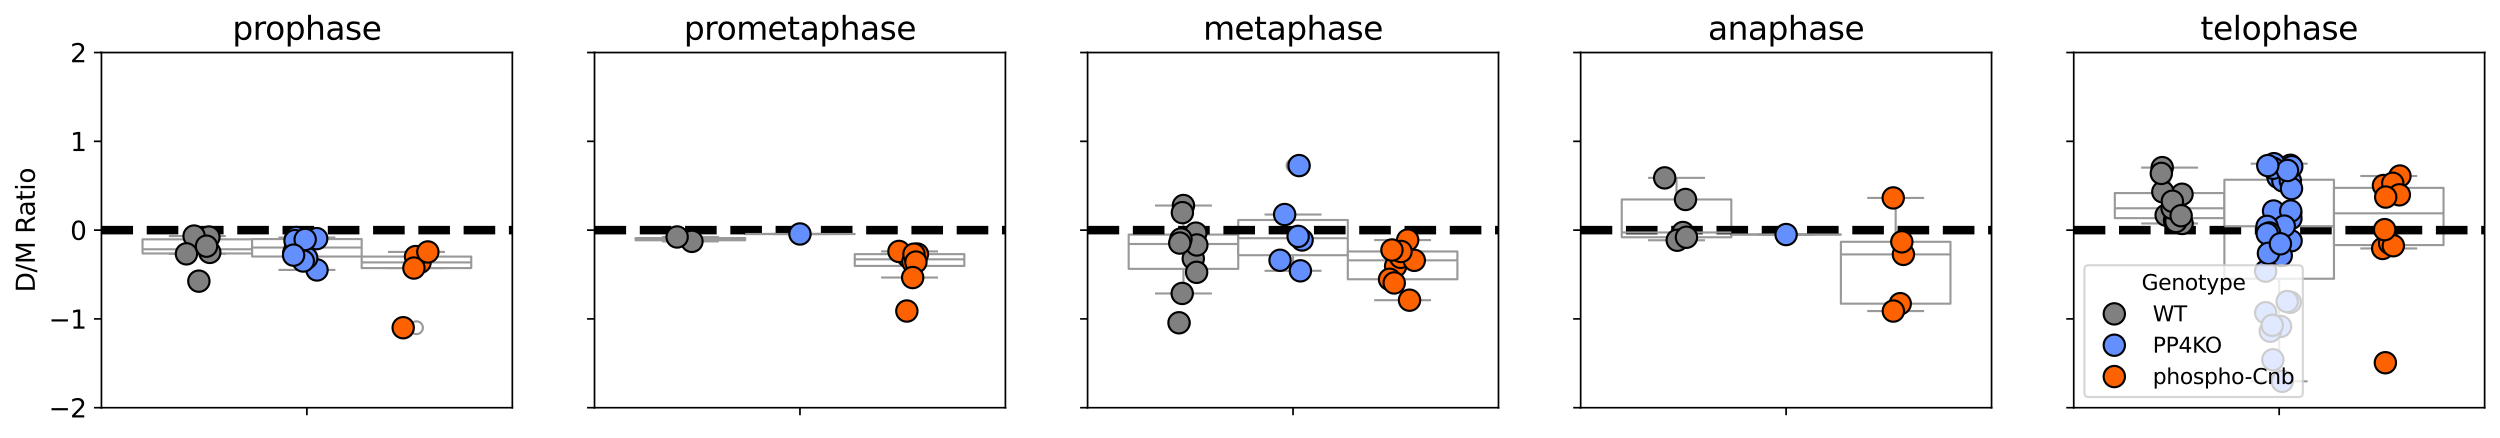 <?xml version="1.0" encoding="utf-8" standalone="no"?>
<!DOCTYPE svg PUBLIC "-//W3C//DTD SVG 1.1//EN"
  "http://www.w3.org/Graphics/SVG/1.1/DTD/svg11.dtd">
<svg xmlns:xlink="http://www.w3.org/1999/xlink" width="1170.704pt" height="205.172pt" viewBox="0 0 1170.704 205.172" xmlns="http://www.w3.org/2000/svg" version="1.1">
 <defs>
  <style type="text/css">*{stroke-linejoin: round; stroke-linecap: butt}</style>
 </defs>
 <g id="figure_1">
  <g id="patch_1">
   <path d="M 0 205.172 
L 1170.704 205.172 
L 1170.704 0 
L 0 0 
z
" style="fill: #ffffff"/>
  </g>
  <g id="axes_1">
   <g id="patch_2">
    <path d="M 47.504 190.918 
L 239.918 190.918 
L 239.918 24.598 
L 47.504 24.598 
z
" style="fill: #ffffff"/>
   </g>
   <g id="matplotlib.axis_1">
    <g id="xtick_1">
     <g id="line2d_1">
      <defs>
       <path id="m0119cfc9be" d="M 0 0 
L 0 3.5 
" style="stroke: #000000; stroke-width: 0.8"/>
      </defs>
      <g>
       <use xlink:href="#m0119cfc9be" x="143.711" y="190.918" style="stroke: #000000; stroke-width: 0.8"/>
      </g>
     </g>
    </g>
   </g>
   <g id="matplotlib.axis_2">
    <g id="ytick_1">
     <g id="line2d_2">
      <defs>
       <path id="mfd61ae1720" d="M 0 0 
L -3.5 0 
" style="stroke: #000000; stroke-width: 0.8"/>
      </defs>
      <g>
       <use xlink:href="#mfd61ae1720" x="47.504" y="190.918" style="stroke: #000000; stroke-width: 0.8"/>
      </g>
     </g>
     <g id="text_1">
      <!-- −2 -->
      <g transform="translate(22.814 195.477) scale(0.12 -0.12)">
       <defs>
        <path id="DejaVuSans-2212" d="M 678 2272 
L 4684 2272 
L 4684 1741 
L 678 1741 
L 678 2272 
z
" transform="scale(0.016)"/>
        <path id="DejaVuSans-32" d="M 1228 531 
L 3431 531 
L 3431 0 
L 469 0 
L 469 531 
Q 828 903 1448 1529 
Q 2069 2156 2228 2338 
Q 2531 2678 2651 2914 
Q 2772 3150 2772 3378 
Q 2772 3750 2511 3984 
Q 2250 4219 1831 4219 
Q 1534 4219 1204 4116 
Q 875 4013 500 3803 
L 500 4441 
Q 881 4594 1212 4672 
Q 1544 4750 1819 4750 
Q 2544 4750 2975 4387 
Q 3406 4025 3406 3419 
Q 3406 3131 3298 2873 
Q 3191 2616 2906 2266 
Q 2828 2175 2409 1742 
Q 1991 1309 1228 531 
z
" transform="scale(0.016)"/>
       </defs>
       <use xlink:href="#DejaVuSans-2212"/>
       <use xlink:href="#DejaVuSans-32" x="83.789"/>
      </g>
     </g>
    </g>
    <g id="ytick_2">
     <g id="line2d_3">
      <g>
       <use xlink:href="#mfd61ae1720" x="47.504" y="149.338" style="stroke: #000000; stroke-width: 0.8"/>
      </g>
     </g>
     <g id="text_2">
      <!-- −1 -->
      <g transform="translate(22.814 153.897) scale(0.12 -0.12)">
       <defs>
        <path id="DejaVuSans-31" d="M 794 531 
L 1825 531 
L 1825 4091 
L 703 3866 
L 703 4441 
L 1819 4666 
L 2450 4666 
L 2450 531 
L 3481 531 
L 3481 0 
L 794 0 
L 794 531 
z
" transform="scale(0.016)"/>
       </defs>
       <use xlink:href="#DejaVuSans-2212"/>
       <use xlink:href="#DejaVuSans-31" x="83.789"/>
      </g>
     </g>
    </g>
    <g id="ytick_3">
     <g id="line2d_4">
      <g>
       <use xlink:href="#mfd61ae1720" x="47.504" y="107.758" style="stroke: #000000; stroke-width: 0.8"/>
      </g>
     </g>
     <g id="text_3">
      <!-- 0 -->
      <g transform="translate(32.869 112.317) scale(0.12 -0.12)">
       <defs>
        <path id="DejaVuSans-30" d="M 2034 4250 
Q 1547 4250 1301 3770 
Q 1056 3291 1056 2328 
Q 1056 1369 1301 889 
Q 1547 409 2034 409 
Q 2525 409 2770 889 
Q 3016 1369 3016 2328 
Q 3016 3291 2770 3770 
Q 2525 4250 2034 4250 
z
M 2034 4750 
Q 2819 4750 3233 4129 
Q 3647 3509 3647 2328 
Q 3647 1150 3233 529 
Q 2819 -91 2034 -91 
Q 1250 -91 836 529 
Q 422 1150 422 2328 
Q 422 3509 836 4129 
Q 1250 4750 2034 4750 
z
" transform="scale(0.016)"/>
       </defs>
       <use xlink:href="#DejaVuSans-30"/>
      </g>
     </g>
    </g>
    <g id="ytick_4">
     <g id="line2d_5">
      <g>
       <use xlink:href="#mfd61ae1720" x="47.504" y="66.178" style="stroke: #000000; stroke-width: 0.8"/>
      </g>
     </g>
     <g id="text_4">
      <!-- 1 -->
      <g transform="translate(32.869 70.737) scale(0.12 -0.12)">
       <use xlink:href="#DejaVuSans-31"/>
      </g>
     </g>
    </g>
    <g id="ytick_5">
     <g id="line2d_6">
      <g>
       <use xlink:href="#mfd61ae1720" x="47.504" y="24.598" style="stroke: #000000; stroke-width: 0.8"/>
      </g>
     </g>
     <g id="text_5">
      <!-- 2 -->
      <g transform="translate(32.869 29.157) scale(0.12 -0.12)">
       <use xlink:href="#DejaVuSans-32"/>
      </g>
     </g>
    </g>
    <g id="text_6">
     <!-- D/M Ratio -->
     <g transform="translate(16.318 136.884) rotate(-90) scale(0.12 -0.12)">
      <defs>
       <path id="DejaVuSans-44" d="M 1259 4147 
L 1259 519 
L 2022 519 
Q 2988 519 3436 956 
Q 3884 1394 3884 2338 
Q 3884 3275 3436 3711 
Q 2988 4147 2022 4147 
L 1259 4147 
z
M 628 4666 
L 1925 4666 
Q 3281 4666 3915 4102 
Q 4550 3538 4550 2338 
Q 4550 1131 3912 565 
Q 3275 0 1925 0 
L 628 0 
L 628 4666 
z
" transform="scale(0.016)"/>
       <path id="DejaVuSans-2f" d="M 1625 4666 
L 2156 4666 
L 531 -594 
L 0 -594 
L 1625 4666 
z
" transform="scale(0.016)"/>
       <path id="DejaVuSans-4d" d="M 628 4666 
L 1569 4666 
L 2759 1491 
L 3956 4666 
L 4897 4666 
L 4897 0 
L 4281 0 
L 4281 4097 
L 3078 897 
L 2444 897 
L 1241 4097 
L 1241 0 
L 628 0 
L 628 4666 
z
" transform="scale(0.016)"/>
       <path id="DejaVuSans-20" transform="scale(0.016)"/>
       <path id="DejaVuSans-52" d="M 2841 2188 
Q 3044 2119 3236 1894 
Q 3428 1669 3622 1275 
L 4263 0 
L 3584 0 
L 2988 1197 
Q 2756 1666 2539 1819 
Q 2322 1972 1947 1972 
L 1259 1972 
L 1259 0 
L 628 0 
L 628 4666 
L 2053 4666 
Q 2853 4666 3247 4331 
Q 3641 3997 3641 3322 
Q 3641 2881 3436 2590 
Q 3231 2300 2841 2188 
z
M 1259 4147 
L 1259 2491 
L 2053 2491 
Q 2509 2491 2742 2702 
Q 2975 2913 2975 3322 
Q 2975 3731 2742 3939 
Q 2509 4147 2053 4147 
L 1259 4147 
z
" transform="scale(0.016)"/>
       <path id="DejaVuSans-61" d="M 2194 1759 
Q 1497 1759 1228 1600 
Q 959 1441 959 1056 
Q 959 750 1161 570 
Q 1363 391 1709 391 
Q 2188 391 2477 730 
Q 2766 1069 2766 1631 
L 2766 1759 
L 2194 1759 
z
M 3341 1997 
L 3341 0 
L 2766 0 
L 2766 531 
Q 2569 213 2275 61 
Q 1981 -91 1556 -91 
Q 1019 -91 701 211 
Q 384 513 384 1019 
Q 384 1609 779 1909 
Q 1175 2209 1959 2209 
L 2766 2209 
L 2766 2266 
Q 2766 2663 2505 2880 
Q 2244 3097 1772 3097 
Q 1472 3097 1187 3025 
Q 903 2953 641 2809 
L 641 3341 
Q 956 3463 1253 3523 
Q 1550 3584 1831 3584 
Q 2591 3584 2966 3190 
Q 3341 2797 3341 1997 
z
" transform="scale(0.016)"/>
       <path id="DejaVuSans-74" d="M 1172 4494 
L 1172 3500 
L 2356 3500 
L 2356 3053 
L 1172 3053 
L 1172 1153 
Q 1172 725 1289 603 
Q 1406 481 1766 481 
L 2356 481 
L 2356 0 
L 1766 0 
Q 1100 0 847 248 
Q 594 497 594 1153 
L 594 3053 
L 172 3053 
L 172 3500 
L 594 3500 
L 594 4494 
L 1172 4494 
z
" transform="scale(0.016)"/>
       <path id="DejaVuSans-69" d="M 603 3500 
L 1178 3500 
L 1178 0 
L 603 0 
L 603 3500 
z
M 603 4863 
L 1178 4863 
L 1178 4134 
L 603 4134 
L 603 4863 
z
" transform="scale(0.016)"/>
       <path id="DejaVuSans-6f" d="M 1959 3097 
Q 1497 3097 1228 2736 
Q 959 2375 959 1747 
Q 959 1119 1226 758 
Q 1494 397 1959 397 
Q 2419 397 2687 759 
Q 2956 1122 2956 1747 
Q 2956 2369 2687 2733 
Q 2419 3097 1959 3097 
z
M 1959 3584 
Q 2709 3584 3137 3096 
Q 3566 2609 3566 1747 
Q 3566 888 3137 398 
Q 2709 -91 1959 -91 
Q 1206 -91 779 398 
Q 353 888 353 1747 
Q 353 2609 779 3096 
Q 1206 3584 1959 3584 
z
" transform="scale(0.016)"/>
      </defs>
      <use xlink:href="#DejaVuSans-44"/>
      <use xlink:href="#DejaVuSans-2f" x="77.002"/>
      <use xlink:href="#DejaVuSans-4d" x="110.693"/>
      <use xlink:href="#DejaVuSans-20" x="196.973"/>
      <use xlink:href="#DejaVuSans-52" x="228.76"/>
      <use xlink:href="#DejaVuSans-61" x="295.992"/>
      <use xlink:href="#DejaVuSans-74" x="357.271"/>
      <use xlink:href="#DejaVuSans-69" x="396.48"/>
      <use xlink:href="#DejaVuSans-6f" x="424.264"/>
     </g>
    </g>
   </g>
   <g id="patch_3">
    <path d="M 66.746 118.699 
L 118.056 118.699 
L 118.056 112.085 
L 66.746 112.085 
L 66.746 118.699 
z
" clip-path="url(#pd1ab2ba452)" style="fill: #ffffff; stroke: #999999; stroke-linejoin: miter"/>
   </g>
   <g id="line2d_7">
    <path d="M 92.401 118.699 
L 92.401 118.867 
" clip-path="url(#pd1ab2ba452)" style="fill: none; stroke: #999999"/>
   </g>
   <g id="line2d_8">
    <path d="M 92.401 112.085 
L 92.401 110.54 
" clip-path="url(#pd1ab2ba452)" style="fill: none; stroke: #999999"/>
   </g>
   <g id="line2d_9">
    <path d="M 79.573 118.867 
L 105.229 118.867 
" clip-path="url(#pd1ab2ba452)" style="fill: none; stroke: #999999; stroke-linecap: square"/>
   </g>
   <g id="line2d_10">
    <path d="M 79.573 110.54 
L 105.229 110.54 
" clip-path="url(#pd1ab2ba452)" style="fill: none; stroke: #999999; stroke-linecap: square"/>
   </g>
   <g id="line2d_11">
    <defs>
     <path id="m7a48549454" d="M 0 3 
C 0.796 3 1.559 2.684 2.121 2.121 
C 2.684 1.559 3 0.796 3 0 
C 3 -0.796 2.684 -1.559 2.121 -2.121 
C 1.559 -2.684 0.796 -3 0 -3 
C -0.796 -3 -1.559 -2.684 -2.121 -2.121 
C -2.684 -1.559 -3 -0.796 -3 0 
C -3 0.796 -2.684 1.559 -2.121 2.121 
C -1.559 2.684 -0.796 3 0 3 
z
" style="stroke: #999999"/>
    </defs>
    <g clip-path="url(#pd1ab2ba452)">
     <use xlink:href="#m7a48549454" x="92.401" y="131.658" style="fill-opacity: 0; stroke: #999999"/>
    </g>
   </g>
   <g id="patch_4">
    <path d="M 118.056 120.142 
L 169.366 120.142 
L 169.366 111.94 
L 118.056 111.94 
L 118.056 120.142 
z
" clip-path="url(#pd1ab2ba452)" style="fill: #ffffff; stroke: #999999; stroke-linejoin: miter"/>
   </g>
   <g id="line2d_12">
    <path d="M 143.711 120.142 
L 143.711 126.417 
" clip-path="url(#pd1ab2ba452)" style="fill: none; stroke: #999999"/>
   </g>
   <g id="line2d_13">
    <path d="M 143.711 111.94 
L 143.711 111.242 
" clip-path="url(#pd1ab2ba452)" style="fill: none; stroke: #999999"/>
   </g>
   <g id="line2d_14">
    <path d="M 130.884 126.417 
L 156.539 126.417 
" clip-path="url(#pd1ab2ba452)" style="fill: none; stroke: #999999; stroke-linecap: square"/>
   </g>
   <g id="line2d_15">
    <path d="M 130.884 111.242 
L 156.539 111.242 
" clip-path="url(#pd1ab2ba452)" style="fill: none; stroke: #999999; stroke-linecap: square"/>
   </g>
   <g id="line2d_16"/>
   <g id="patch_5">
    <path d="M 169.366 125.522 
L 220.677 125.522 
L 220.677 120.163 
L 169.366 120.163 
L 169.366 125.522 
z
" clip-path="url(#pd1ab2ba452)" style="fill: #ffffff; stroke: #999999; stroke-linejoin: miter"/>
   </g>
   <g id="line2d_17">
    <path d="M 195.022 125.522 
L 195.022 125.522 
" clip-path="url(#pd1ab2ba452)" style="fill: none; stroke: #999999"/>
   </g>
   <g id="line2d_18">
    <path d="M 195.022 120.163 
L 195.022 117.98 
" clip-path="url(#pd1ab2ba452)" style="fill: none; stroke: #999999"/>
   </g>
   <g id="line2d_19">
    <path d="M 182.194 125.522 
L 207.849 125.522 
" clip-path="url(#pd1ab2ba452)" style="fill: none; stroke: #999999; stroke-linecap: square"/>
   </g>
   <g id="line2d_20">
    <path d="M 182.194 117.98 
L 207.849 117.98 
" clip-path="url(#pd1ab2ba452)" style="fill: none; stroke: #999999; stroke-linecap: square"/>
   </g>
   <g id="line2d_21">
    <g clip-path="url(#pd1ab2ba452)">
     <use xlink:href="#m7a48549454" x="195.022" y="153.466" style="fill-opacity: 0; stroke: #999999"/>
    </g>
   </g>
   <g id="line2d_22">
    <path d="M 47.504 107.758 
L 239.918 107.758 
" clip-path="url(#pd1ab2ba452)" style="fill: none; stroke-dasharray: 14.8,6.4; stroke-dashoffset: 0; stroke: #000000; stroke-width: 4"/>
   </g>
   <g id="line2d_23">
    <path d="M 66.746 116.736 
L 118.056 116.736 
" clip-path="url(#pd1ab2ba452)" style="fill: none; stroke: #999999"/>
   </g>
   <g id="line2d_24">
    <path d="M 118.056 115.914 
L 169.366 115.914 
" clip-path="url(#pd1ab2ba452)" style="fill: none; stroke: #999999"/>
   </g>
   <g id="line2d_25">
    <path d="M 169.366 122.863 
L 220.677 122.863 
" clip-path="url(#pd1ab2ba452)" style="fill: none; stroke: #999999"/>
   </g>
   <g id="patch_6">
    <path d="M 47.504 190.918 
L 47.504 24.598 
" style="fill: none; stroke: #000000; stroke-width: 0.8; stroke-linejoin: miter; stroke-linecap: square"/>
   </g>
   <g id="patch_7">
    <path d="M 239.918 190.918 
L 239.918 24.598 
" style="fill: none; stroke: #000000; stroke-width: 0.8; stroke-linejoin: miter; stroke-linecap: square"/>
   </g>
   <g id="patch_8">
    <path d="M 47.504 190.918 
L 239.918 190.918 
" style="fill: none; stroke: #000000; stroke-width: 0.8; stroke-linejoin: miter; stroke-linecap: square"/>
   </g>
   <g id="patch_9">
    <path d="M 47.504 24.598 
L 239.918 24.598 
" style="fill: none; stroke: #000000; stroke-width: 0.8; stroke-linejoin: miter; stroke-linecap: square"/>
   </g>
   <g id="PathCollection_1">
    <defs>
     <path id="C0_0_756e9499c3" d="M 0 5 
C 1.326 5 2.598 4.473 3.536 3.536 
C 4.473 2.598 5 1.326 5 -0 
C 5 -1.326 4.473 -2.598 3.536 -3.536 
C 2.598 -4.473 1.326 -5 0 -5 
C -1.326 -5 -2.598 -4.473 -3.536 -3.536 
C -4.473 -2.598 -5 -1.326 -5 0 
C -5 1.326 -4.473 2.598 -3.536 3.536 
C -2.598 4.473 -1.326 5 0 5 
z
"/>
    </defs>
    <g clip-path="url(#pd1ab2ba452)">
     <use xlink:href="#C0_0_756e9499c3" x="98.235" y="118.193" style="fill: #808080; stroke: #000000"/>
    </g>
    <g clip-path="url(#pd1ab2ba452)">
     <use xlink:href="#C0_0_756e9499c3" x="97.827" y="111.02" style="fill: #808080; stroke: #000000"/>
    </g>
    <g clip-path="url(#pd1ab2ba452)">
     <use xlink:href="#C0_0_756e9499c3" x="90.887" y="110.54" style="fill: #808080; stroke: #000000"/>
    </g>
    <g clip-path="url(#pd1ab2ba452)">
     <use xlink:href="#C0_0_756e9499c3" x="87.309" y="118.867" style="fill: #808080; stroke: #000000"/>
    </g>
    <g clip-path="url(#pd1ab2ba452)">
     <use xlink:href="#C0_0_756e9499c3" x="93.123" y="131.658" style="fill: #808080; stroke: #000000"/>
    </g>
    <g clip-path="url(#pd1ab2ba452)">
     <use xlink:href="#C0_0_756e9499c3" x="96.716" y="115.279" style="fill: #808080; stroke: #000000"/>
    </g>
   </g>
   <g id="PathCollection_2">
    <defs>
     <path id="C1_0_0bfda68dfe" d="M 0 5 
C 1.326 5 2.598 4.473 3.536 3.536 
C 4.473 2.598 5 1.326 5 -0 
C 5 -1.326 4.473 -2.598 3.536 -3.536 
C 2.598 -4.473 1.326 -5 0 -5 
C -1.326 -5 -2.598 -4.473 -3.536 -3.536 
C -4.473 -2.598 -5 -1.326 -5 0 
C -5 1.326 -4.473 2.598 -3.536 3.536 
C -2.598 4.473 -1.326 5 0 5 
z
"/>
    </defs>
    <g clip-path="url(#pd1ab2ba452)">
     <use xlink:href="#C1_0_0bfda68dfe" x="144.242" y="111.504" style="fill: #648fff; stroke: #000000"/>
    </g>
    <g clip-path="url(#pd1ab2ba452)">
     <use xlink:href="#C1_0_0bfda68dfe" x="138.61" y="111.242" style="fill: #648fff; stroke: #000000"/>
    </g>
    <g clip-path="url(#pd1ab2ba452)">
     <use xlink:href="#C1_0_0bfda68dfe" x="148.297" y="111.741" style="fill: #648fff; stroke: #000000"/>
    </g>
    <g clip-path="url(#pd1ab2ba452)">
     <use xlink:href="#C1_0_0bfda68dfe" x="138.356" y="115.914" style="fill: #648fff; stroke: #000000"/>
    </g>
    <g clip-path="url(#pd1ab2ba452)">
     <use xlink:href="#C1_0_0bfda68dfe" x="137.594" y="118.424" style="fill: #648fff; stroke: #000000"/>
    </g>
    <g clip-path="url(#pd1ab2ba452)">
     <use xlink:href="#C1_0_0bfda68dfe" x="138.148" y="112.683" style="fill: #648fff; stroke: #000000"/>
    </g>
    <g clip-path="url(#pd1ab2ba452)">
     <use xlink:href="#C1_0_0bfda68dfe" x="148.451" y="126.417" style="fill: #648fff; stroke: #000000"/>
    </g>
    <g clip-path="url(#pd1ab2ba452)">
     <use xlink:href="#C1_0_0bfda68dfe" x="143.617" y="120.808" style="fill: #648fff; stroke: #000000"/>
    </g>
    <g clip-path="url(#pd1ab2ba452)">
     <use xlink:href="#C1_0_0bfda68dfe" x="142.012" y="122.23" style="fill: #648fff; stroke: #000000"/>
    </g>
    <g clip-path="url(#pd1ab2ba452)">
     <use xlink:href="#C1_0_0bfda68dfe" x="142.908" y="112.14" style="fill: #648fff; stroke: #000000"/>
    </g>
    <g clip-path="url(#pd1ab2ba452)">
     <use xlink:href="#C1_0_0bfda68dfe" x="137.489" y="119.475" style="fill: #648fff; stroke: #000000"/>
    </g>
   </g>
   <g id="PathCollection_3">
    <defs>
     <path id="C2_0_897bf56f37" d="M 0 5 
C 1.326 5 2.598 4.473 3.536 3.536 
C 4.473 2.598 5 1.326 5 -0 
C 5 -1.326 4.473 -2.598 3.536 -3.536 
C 2.598 -4.473 1.326 -5 0 -5 
C -1.326 -5 -2.598 -4.473 -3.536 -3.536 
C -4.473 -2.598 -5 -1.326 -5 0 
C -5 1.326 -4.473 2.598 -3.536 3.536 
C -2.598 4.473 -1.326 5 0 5 
z
"/>
    </defs>
    <g clip-path="url(#pd1ab2ba452)">
     <use xlink:href="#C2_0_897bf56f37" x="188.806" y="153.466" style="fill: #fe6100; stroke: #000000"/>
    </g>
    <g clip-path="url(#pd1ab2ba452)">
     <use xlink:href="#C2_0_897bf56f37" x="196.716" y="122.863" style="fill: #fe6100; stroke: #000000"/>
    </g>
    <g clip-path="url(#pd1ab2ba452)">
     <use xlink:href="#C2_0_897bf56f37" x="194.592" y="120.163" style="fill: #fe6100; stroke: #000000"/>
    </g>
    <g clip-path="url(#pd1ab2ba452)">
     <use xlink:href="#C2_0_897bf56f37" x="193.821" y="125.522" style="fill: #fe6100; stroke: #000000"/>
    </g>
    <g clip-path="url(#pd1ab2ba452)">
     <use xlink:href="#C2_0_897bf56f37" x="200.355" y="117.98" style="fill: #fe6100; stroke: #000000"/>
    </g>
   </g>
   <g id="line2d_26"/>
   <g id="line2d_27"/>
   <g id="line2d_28"/>
   <g id="text_7">
    <!-- prophase -->
    <g transform="translate(108.814 18.598) scale(0.15 -0.15)">
     <defs>
      <path id="DejaVuSans-70" d="M 1159 525 
L 1159 -1331 
L 581 -1331 
L 581 3500 
L 1159 3500 
L 1159 2969 
Q 1341 3281 1617 3432 
Q 1894 3584 2278 3584 
Q 2916 3584 3314 3078 
Q 3713 2572 3713 1747 
Q 3713 922 3314 415 
Q 2916 -91 2278 -91 
Q 1894 -91 1617 61 
Q 1341 213 1159 525 
z
M 3116 1747 
Q 3116 2381 2855 2742 
Q 2594 3103 2138 3103 
Q 1681 3103 1420 2742 
Q 1159 2381 1159 1747 
Q 1159 1113 1420 752 
Q 1681 391 2138 391 
Q 2594 391 2855 752 
Q 3116 1113 3116 1747 
z
" transform="scale(0.016)"/>
      <path id="DejaVuSans-72" d="M 2631 2963 
Q 2534 3019 2420 3045 
Q 2306 3072 2169 3072 
Q 1681 3072 1420 2755 
Q 1159 2438 1159 1844 
L 1159 0 
L 581 0 
L 581 3500 
L 1159 3500 
L 1159 2956 
Q 1341 3275 1631 3429 
Q 1922 3584 2338 3584 
Q 2397 3584 2469 3576 
Q 2541 3569 2628 3553 
L 2631 2963 
z
" transform="scale(0.016)"/>
      <path id="DejaVuSans-68" d="M 3513 2113 
L 3513 0 
L 2938 0 
L 2938 2094 
Q 2938 2591 2744 2837 
Q 2550 3084 2163 3084 
Q 1697 3084 1428 2787 
Q 1159 2491 1159 1978 
L 1159 0 
L 581 0 
L 581 4863 
L 1159 4863 
L 1159 2956 
Q 1366 3272 1645 3428 
Q 1925 3584 2291 3584 
Q 2894 3584 3203 3211 
Q 3513 2838 3513 2113 
z
" transform="scale(0.016)"/>
      <path id="DejaVuSans-73" d="M 2834 3397 
L 2834 2853 
Q 2591 2978 2328 3040 
Q 2066 3103 1784 3103 
Q 1356 3103 1142 2972 
Q 928 2841 928 2578 
Q 928 2378 1081 2264 
Q 1234 2150 1697 2047 
L 1894 2003 
Q 2506 1872 2764 1633 
Q 3022 1394 3022 966 
Q 3022 478 2636 193 
Q 2250 -91 1575 -91 
Q 1294 -91 989 -36 
Q 684 19 347 128 
L 347 722 
Q 666 556 975 473 
Q 1284 391 1588 391 
Q 1994 391 2212 530 
Q 2431 669 2431 922 
Q 2431 1156 2273 1281 
Q 2116 1406 1581 1522 
L 1381 1569 
Q 847 1681 609 1914 
Q 372 2147 372 2553 
Q 372 3047 722 3315 
Q 1072 3584 1716 3584 
Q 2034 3584 2315 3537 
Q 2597 3491 2834 3397 
z
" transform="scale(0.016)"/>
      <path id="DejaVuSans-65" d="M 3597 1894 
L 3597 1613 
L 953 1613 
Q 991 1019 1311 708 
Q 1631 397 2203 397 
Q 2534 397 2845 478 
Q 3156 559 3463 722 
L 3463 178 
Q 3153 47 2828 -22 
Q 2503 -91 2169 -91 
Q 1331 -91 842 396 
Q 353 884 353 1716 
Q 353 2575 817 3079 
Q 1281 3584 2069 3584 
Q 2775 3584 3186 3129 
Q 3597 2675 3597 1894 
z
M 3022 2063 
Q 3016 2534 2758 2815 
Q 2500 3097 2075 3097 
Q 1594 3097 1305 2825 
Q 1016 2553 972 2059 
L 3022 2063 
z
" transform="scale(0.016)"/>
     </defs>
     <use xlink:href="#DejaVuSans-70"/>
     <use xlink:href="#DejaVuSans-72" x="63.477"/>
     <use xlink:href="#DejaVuSans-6f" x="102.34"/>
     <use xlink:href="#DejaVuSans-70" x="163.521"/>
     <use xlink:href="#DejaVuSans-68" x="226.998"/>
     <use xlink:href="#DejaVuSans-61" x="290.377"/>
     <use xlink:href="#DejaVuSans-73" x="351.656"/>
     <use xlink:href="#DejaVuSans-65" x="403.756"/>
    </g>
   </g>
  </g>
  <g id="axes_2">
   <g id="patch_10">
    <path d="M 278.401 190.918 
L 470.815 190.918 
L 470.815 24.598 
L 278.401 24.598 
z
" style="fill: #ffffff"/>
   </g>
   <g id="matplotlib.axis_3">
    <g id="xtick_2">
     <g id="line2d_29">
      <g>
       <use xlink:href="#m0119cfc9be" x="374.608" y="190.918" style="stroke: #000000; stroke-width: 0.8"/>
      </g>
     </g>
    </g>
   </g>
   <g id="matplotlib.axis_4">
    <g id="ytick_6">
     <g id="line2d_30">
      <g>
       <use xlink:href="#mfd61ae1720" x="278.401" y="190.918" style="stroke: #000000; stroke-width: 0.8"/>
      </g>
     </g>
    </g>
    <g id="ytick_7">
     <g id="line2d_31">
      <g>
       <use xlink:href="#mfd61ae1720" x="278.401" y="149.338" style="stroke: #000000; stroke-width: 0.8"/>
      </g>
     </g>
    </g>
    <g id="ytick_8">
     <g id="line2d_32">
      <g>
       <use xlink:href="#mfd61ae1720" x="278.401" y="107.758" style="stroke: #000000; stroke-width: 0.8"/>
      </g>
     </g>
    </g>
    <g id="ytick_9">
     <g id="line2d_33">
      <g>
       <use xlink:href="#mfd61ae1720" x="278.401" y="66.178" style="stroke: #000000; stroke-width: 0.8"/>
      </g>
     </g>
    </g>
    <g id="ytick_10">
     <g id="line2d_34">
      <g>
       <use xlink:href="#mfd61ae1720" x="278.401" y="24.598" style="stroke: #000000; stroke-width: 0.8"/>
      </g>
     </g>
    </g>
   </g>
   <g id="patch_11">
    <path d="M 297.642 112.513 
L 348.953 112.513 
L 348.953 111.483 
L 297.642 111.483 
L 297.642 112.513 
z
" clip-path="url(#p463b5feb48)" style="fill: #ffffff; stroke: #999999; stroke-linejoin: miter"/>
   </g>
   <g id="line2d_35">
    <path d="M 323.297 112.513 
L 323.297 113.028 
" clip-path="url(#p463b5feb48)" style="fill: none; stroke: #999999"/>
   </g>
   <g id="line2d_36">
    <path d="M 323.297 111.483 
L 323.297 110.968 
" clip-path="url(#p463b5feb48)" style="fill: none; stroke: #999999"/>
   </g>
   <g id="line2d_37">
    <path d="M 310.47 113.028 
L 336.125 113.028 
" clip-path="url(#p463b5feb48)" style="fill: none; stroke: #999999; stroke-linecap: square"/>
   </g>
   <g id="line2d_38">
    <path d="M 310.47 110.968 
L 336.125 110.968 
" clip-path="url(#p463b5feb48)" style="fill: none; stroke: #999999; stroke-linecap: square"/>
   </g>
   <g id="line2d_39"/>
   <g id="patch_12">
    <path d="M 348.953 109.565 
L 400.263 109.565 
L 400.263 109.565 
L 348.953 109.565 
L 348.953 109.565 
z
" clip-path="url(#p463b5feb48)" style="fill: #ffffff; stroke: #999999; stroke-linejoin: miter"/>
   </g>
   <g id="line2d_40">
    <path d="M 374.608 109.565 
L 374.608 109.565 
" clip-path="url(#p463b5feb48)" style="fill: none; stroke: #999999"/>
   </g>
   <g id="line2d_41">
    <path d="M 374.608 109.565 
L 374.608 109.565 
" clip-path="url(#p463b5feb48)" style="fill: none; stroke: #999999"/>
   </g>
   <g id="line2d_42">
    <path d="M 361.78 109.565 
L 387.435 109.565 
" clip-path="url(#p463b5feb48)" style="fill: none; stroke: #999999; stroke-linecap: square"/>
   </g>
   <g id="line2d_43">
    <path d="M 361.78 109.565 
L 387.435 109.565 
" clip-path="url(#p463b5feb48)" style="fill: none; stroke: #999999; stroke-linecap: square"/>
   </g>
   <g id="line2d_44"/>
   <g id="patch_13">
    <path d="M 400.263 124.527 
L 451.573 124.527 
L 451.573 119.013 
L 400.263 119.013 
L 400.263 124.527 
z
" clip-path="url(#p463b5feb48)" style="fill: #ffffff; stroke: #999999; stroke-linejoin: miter"/>
   </g>
   <g id="line2d_45">
    <path d="M 425.918 124.527 
L 425.918 129.976 
" clip-path="url(#p463b5feb48)" style="fill: none; stroke: #999999"/>
   </g>
   <g id="line2d_46">
    <path d="M 425.918 119.013 
L 425.918 117.736 
" clip-path="url(#p463b5feb48)" style="fill: none; stroke: #999999"/>
   </g>
   <g id="line2d_47">
    <path d="M 413.091 129.976 
L 438.746 129.976 
" clip-path="url(#p463b5feb48)" style="fill: none; stroke: #999999; stroke-linecap: square"/>
   </g>
   <g id="line2d_48">
    <path d="M 413.091 117.736 
L 438.746 117.736 
" clip-path="url(#p463b5feb48)" style="fill: none; stroke: #999999; stroke-linecap: square"/>
   </g>
   <g id="line2d_49">
    <g clip-path="url(#p463b5feb48)">
     <use xlink:href="#m7a48549454" x="425.918" y="145.648" style="fill-opacity: 0; stroke: #999999"/>
    </g>
   </g>
   <g id="line2d_50">
    <path d="M 278.401 107.758 
L 470.815 107.758 
" clip-path="url(#p463b5feb48)" style="fill: none; stroke-dasharray: 14.8,6.4; stroke-dashoffset: 0; stroke: #000000; stroke-width: 4"/>
   </g>
   <g id="line2d_51">
    <path d="M 297.642 111.998 
L 348.953 111.998 
" clip-path="url(#p463b5feb48)" style="fill: none; stroke: #999999"/>
   </g>
   <g id="line2d_52">
    <path d="M 348.953 109.565 
L 400.263 109.565 
" clip-path="url(#p463b5feb48)" style="fill: none; stroke: #999999"/>
   </g>
   <g id="line2d_53">
    <path d="M 400.263 121.441 
L 451.573 121.441 
" clip-path="url(#p463b5feb48)" style="fill: none; stroke: #999999"/>
   </g>
   <g id="patch_14">
    <path d="M 278.401 190.918 
L 278.401 24.598 
" style="fill: none; stroke: #000000; stroke-width: 0.8; stroke-linejoin: miter; stroke-linecap: square"/>
   </g>
   <g id="patch_15">
    <path d="M 470.815 190.918 
L 470.815 24.598 
" style="fill: none; stroke: #000000; stroke-width: 0.8; stroke-linejoin: miter; stroke-linecap: square"/>
   </g>
   <g id="patch_16">
    <path d="M 278.401 190.918 
L 470.815 190.918 
" style="fill: none; stroke: #000000; stroke-width: 0.8; stroke-linejoin: miter; stroke-linecap: square"/>
   </g>
   <g id="patch_17">
    <path d="M 278.401 24.598 
L 470.815 24.598 
" style="fill: none; stroke: #000000; stroke-width: 0.8; stroke-linejoin: miter; stroke-linecap: square"/>
   </g>
   <g id="PathCollection_4">
    <defs>
     <path id="C3_0_112377cb82" d="M 0 5 
C 1.326 5 2.598 4.473 3.536 3.536 
C 4.473 2.598 5 1.326 5 -0 
C 5 -1.326 4.473 -2.598 3.536 -3.536 
C 2.598 -4.473 1.326 -5 0 -5 
C -1.326 -5 -2.598 -4.473 -3.536 -3.536 
C -4.473 -2.598 -5 -1.326 -5 0 
C -5 1.326 -4.473 2.598 -3.536 3.536 
C -2.598 4.473 -1.326 5 0 5 
z
"/>
    </defs>
    <g clip-path="url(#p463b5feb48)">
     <use xlink:href="#C3_0_112377cb82" x="324.017" y="113.028" style="fill: #808080; stroke: #000000"/>
    </g>
    <g clip-path="url(#p463b5feb48)">
     <use xlink:href="#C3_0_112377cb82" x="317.081" y="110.968" style="fill: #808080; stroke: #000000"/>
    </g>
   </g>
   <g id="PathCollection_5">
    <defs>
     <path id="m7c17f86f49" d="M 0 5 
C 1.326 5 2.598 4.473 3.536 3.536 
C 4.473 2.598 5 1.326 5 0 
C 5 -1.326 4.473 -2.598 3.536 -3.536 
C 2.598 -4.473 1.326 -5 0 -5 
C -1.326 -5 -2.598 -4.473 -3.536 -3.536 
C -4.473 -2.598 -5 -1.326 -5 0 
C -5 1.326 -4.473 2.598 -3.536 3.536 
C -2.598 4.473 -1.326 5 0 5 
z
" style="stroke: #000000"/>
    </defs>
    <g clip-path="url(#p463b5feb48)">
     <use xlink:href="#m7c17f86f49" x="374.608" y="109.565" style="fill: #648fff; stroke: #000000"/>
    </g>
   </g>
   <g id="PathCollection_6">
    <defs>
     <path id="C4_0_ece23bba72" d="M 0 5 
C 1.326 5 2.598 4.473 3.536 3.536 
C 4.473 2.598 5 1.326 5 -0 
C 5 -1.326 4.473 -2.598 3.536 -3.536 
C 2.598 -4.473 1.326 -5 0 -5 
C -1.326 -5 -2.598 -4.473 -3.536 -3.536 
C -4.473 -2.598 -5 -1.326 -5 0 
C -5 1.326 -4.473 2.598 -3.536 3.536 
C -2.598 4.473 -1.326 5 0 5 
z
"/>
    </defs>
    <g clip-path="url(#p463b5feb48)">
     <use xlink:href="#C4_0_ece23bba72" x="429.608" y="118.98" style="fill: #fe6100; stroke: #000000"/>
    </g>
    <g clip-path="url(#p463b5feb48)">
     <use xlink:href="#C4_0_ece23bba72" x="425.25" y="120.176" style="fill: #fe6100; stroke: #000000"/>
    </g>
    <g clip-path="url(#p463b5feb48)">
     <use xlink:href="#C4_0_ece23bba72" x="420.969" y="117.736" style="fill: #fe6100; stroke: #000000"/>
    </g>
    <g clip-path="url(#p463b5feb48)">
     <use xlink:href="#C4_0_ece23bba72" x="427.47" y="122.706" style="fill: #fe6100; stroke: #000000"/>
    </g>
    <g clip-path="url(#p463b5feb48)">
     <use xlink:href="#C4_0_ece23bba72" x="427.989" y="119.024" style="fill: #fe6100; stroke: #000000"/>
    </g>
    <g clip-path="url(#p463b5feb48)">
     <use xlink:href="#C4_0_ece23bba72" x="428.902" y="122.711" style="fill: #fe6100; stroke: #000000"/>
    </g>
    <g clip-path="url(#p463b5feb48)">
     <use xlink:href="#C4_0_ece23bba72" x="427.384" y="129.976" style="fill: #fe6100; stroke: #000000"/>
    </g>
    <g clip-path="url(#p463b5feb48)">
     <use xlink:href="#C4_0_ece23bba72" x="424.657" y="145.648" style="fill: #fe6100; stroke: #000000"/>
    </g>
   </g>
   <g id="line2d_54"/>
   <g id="line2d_55"/>
   <g id="line2d_56"/>
   <g id="text_8">
    <!-- prometaphase -->
    <g transform="translate(320.254 18.598) scale(0.15 -0.15)">
     <defs>
      <path id="DejaVuSans-6d" d="M 3328 2828 
Q 3544 3216 3844 3400 
Q 4144 3584 4550 3584 
Q 5097 3584 5394 3201 
Q 5691 2819 5691 2113 
L 5691 0 
L 5113 0 
L 5113 2094 
Q 5113 2597 4934 2840 
Q 4756 3084 4391 3084 
Q 3944 3084 3684 2787 
Q 3425 2491 3425 1978 
L 3425 0 
L 2847 0 
L 2847 2094 
Q 2847 2600 2669 2842 
Q 2491 3084 2119 3084 
Q 1678 3084 1418 2786 
Q 1159 2488 1159 1978 
L 1159 0 
L 581 0 
L 581 3500 
L 1159 3500 
L 1159 2956 
Q 1356 3278 1631 3431 
Q 1906 3584 2284 3584 
Q 2666 3584 2933 3390 
Q 3200 3197 3328 2828 
z
" transform="scale(0.016)"/>
     </defs>
     <use xlink:href="#DejaVuSans-70"/>
     <use xlink:href="#DejaVuSans-72" x="63.477"/>
     <use xlink:href="#DejaVuSans-6f" x="102.34"/>
     <use xlink:href="#DejaVuSans-6d" x="163.521"/>
     <use xlink:href="#DejaVuSans-65" x="260.934"/>
     <use xlink:href="#DejaVuSans-74" x="322.457"/>
     <use xlink:href="#DejaVuSans-61" x="361.666"/>
     <use xlink:href="#DejaVuSans-70" x="422.945"/>
     <use xlink:href="#DejaVuSans-68" x="486.422"/>
     <use xlink:href="#DejaVuSans-61" x="549.801"/>
     <use xlink:href="#DejaVuSans-73" x="611.08"/>
     <use xlink:href="#DejaVuSans-65" x="663.18"/>
    </g>
   </g>
  </g>
  <g id="axes_3">
   <g id="patch_18">
    <path d="M 509.297 190.918 
L 701.711 190.918 
L 701.711 24.598 
L 509.297 24.598 
z
" style="fill: #ffffff"/>
   </g>
   <g id="matplotlib.axis_5">
    <g id="xtick_3">
     <g id="line2d_57">
      <g>
       <use xlink:href="#m0119cfc9be" x="605.504" y="190.918" style="stroke: #000000; stroke-width: 0.8"/>
      </g>
     </g>
    </g>
   </g>
   <g id="matplotlib.axis_6">
    <g id="ytick_11">
     <g id="line2d_58">
      <g>
       <use xlink:href="#mfd61ae1720" x="509.297" y="190.918" style="stroke: #000000; stroke-width: 0.8"/>
      </g>
     </g>
    </g>
    <g id="ytick_12">
     <g id="line2d_59">
      <g>
       <use xlink:href="#mfd61ae1720" x="509.297" y="149.338" style="stroke: #000000; stroke-width: 0.8"/>
      </g>
     </g>
    </g>
    <g id="ytick_13">
     <g id="line2d_60">
      <g>
       <use xlink:href="#mfd61ae1720" x="509.297" y="107.758" style="stroke: #000000; stroke-width: 0.8"/>
      </g>
     </g>
    </g>
    <g id="ytick_14">
     <g id="line2d_61">
      <g>
       <use xlink:href="#mfd61ae1720" x="509.297" y="66.178" style="stroke: #000000; stroke-width: 0.8"/>
      </g>
     </g>
    </g>
    <g id="ytick_15">
     <g id="line2d_62">
      <g>
       <use xlink:href="#mfd61ae1720" x="509.297" y="24.598" style="stroke: #000000; stroke-width: 0.8"/>
      </g>
     </g>
    </g>
   </g>
   <g id="patch_19">
    <path d="M 528.539 125.919 
L 579.849 125.919 
L 579.849 109.852 
L 528.539 109.852 
L 528.539 125.919 
z
" clip-path="url(#p8b92e517ac)" style="fill: #ffffff; stroke: #999999; stroke-linejoin: miter"/>
   </g>
   <g id="line2d_63">
    <path d="M 554.194 125.919 
L 554.194 137.414 
" clip-path="url(#p8b92e517ac)" style="fill: none; stroke: #999999"/>
   </g>
   <g id="line2d_64">
    <path d="M 554.194 109.852 
L 554.194 96.238 
" clip-path="url(#p8b92e517ac)" style="fill: none; stroke: #999999"/>
   </g>
   <g id="line2d_65">
    <path d="M 541.366 137.414 
L 567.022 137.414 
" clip-path="url(#p8b92e517ac)" style="fill: none; stroke: #999999; stroke-linecap: square"/>
   </g>
   <g id="line2d_66">
    <path d="M 541.366 96.238 
L 567.022 96.238 
" clip-path="url(#p8b92e517ac)" style="fill: none; stroke: #999999; stroke-linecap: square"/>
   </g>
   <g id="line2d_67">
    <g clip-path="url(#p8b92e517ac)">
     <use xlink:href="#m7a48549454" x="554.194" y="151.15" style="fill-opacity: 0; stroke: #999999"/>
    </g>
   </g>
   <g id="patch_20">
    <path d="M 579.849 119.5 
L 631.16 119.5 
L 631.16 103.018 
L 579.849 103.018 
L 579.849 119.5 
z
" clip-path="url(#p8b92e517ac)" style="fill: #ffffff; stroke: #999999; stroke-linejoin: miter"/>
   </g>
   <g id="line2d_68">
    <path d="M 605.504 119.5 
L 605.504 126.824 
" clip-path="url(#p8b92e517ac)" style="fill: none; stroke: #999999"/>
   </g>
   <g id="line2d_69">
    <path d="M 605.504 103.018 
L 605.504 100.458 
" clip-path="url(#p8b92e517ac)" style="fill: none; stroke: #999999"/>
   </g>
   <g id="line2d_70">
    <path d="M 592.677 126.824 
L 618.332 126.824 
" clip-path="url(#p8b92e517ac)" style="fill: none; stroke: #999999; stroke-linecap: square"/>
   </g>
   <g id="line2d_71">
    <path d="M 592.677 100.458 
L 618.332 100.458 
" clip-path="url(#p8b92e517ac)" style="fill: none; stroke: #999999; stroke-linecap: square"/>
   </g>
   <g id="line2d_72">
    <g clip-path="url(#p8b92e517ac)">
     <use xlink:href="#m7a48549454" x="605.504" y="77.54" style="fill-opacity: 0; stroke: #999999"/>
    </g>
   </g>
   <g id="patch_21">
    <path d="M 631.16 130.786 
L 682.47 130.786 
L 682.47 117.762 
L 631.16 117.762 
L 631.16 130.786 
z
" clip-path="url(#p8b92e517ac)" style="fill: #ffffff; stroke: #999999; stroke-linejoin: miter"/>
   </g>
   <g id="line2d_73">
    <path d="M 656.815 130.786 
L 656.815 140.569 
" clip-path="url(#p8b92e517ac)" style="fill: none; stroke: #999999"/>
   </g>
   <g id="line2d_74">
    <path d="M 656.815 117.762 
L 656.815 112.407 
" clip-path="url(#p8b92e517ac)" style="fill: none; stroke: #999999"/>
   </g>
   <g id="line2d_75">
    <path d="M 643.987 140.569 
L 669.642 140.569 
" clip-path="url(#p8b92e517ac)" style="fill: none; stroke: #999999; stroke-linecap: square"/>
   </g>
   <g id="line2d_76">
    <path d="M 643.987 112.407 
L 669.642 112.407 
" clip-path="url(#p8b92e517ac)" style="fill: none; stroke: #999999; stroke-linecap: square"/>
   </g>
   <g id="line2d_77"/>
   <g id="line2d_78">
    <path d="M 509.297 107.758 
L 701.711 107.758 
" clip-path="url(#p8b92e517ac)" style="fill: none; stroke-dasharray: 14.8,6.4; stroke-dashoffset: 0; stroke: #000000; stroke-width: 4"/>
   </g>
   <g id="line2d_79">
    <path d="M 528.539 114.269 
L 579.849 114.269 
" clip-path="url(#p8b92e517ac)" style="fill: none; stroke: #999999"/>
   </g>
   <g id="line2d_80">
    <path d="M 579.849 111.533 
L 631.16 111.533 
" clip-path="url(#p8b92e517ac)" style="fill: none; stroke: #999999"/>
   </g>
   <g id="line2d_81">
    <path d="M 631.16 121.909 
L 682.47 121.909 
" clip-path="url(#p8b92e517ac)" style="fill: none; stroke: #999999"/>
   </g>
   <g id="patch_22">
    <path d="M 509.297 190.918 
L 509.297 24.598 
" style="fill: none; stroke: #000000; stroke-width: 0.8; stroke-linejoin: miter; stroke-linecap: square"/>
   </g>
   <g id="patch_23">
    <path d="M 701.711 190.918 
L 701.711 24.598 
" style="fill: none; stroke: #000000; stroke-width: 0.8; stroke-linejoin: miter; stroke-linecap: square"/>
   </g>
   <g id="patch_24">
    <path d="M 509.297 190.918 
L 701.711 190.918 
" style="fill: none; stroke: #000000; stroke-width: 0.8; stroke-linejoin: miter; stroke-linecap: square"/>
   </g>
   <g id="patch_25">
    <path d="M 509.297 24.598 
L 701.711 24.598 
" style="fill: none; stroke: #000000; stroke-width: 0.8; stroke-linejoin: miter; stroke-linecap: square"/>
   </g>
   <g id="PathCollection_7">
    <defs>
     <path id="C5_0_e1f4d43b0f" d="M 0 5 
C 1.326 5 2.598 4.473 3.536 3.536 
C 4.473 2.598 5 1.326 5 -0 
C 5 -1.326 4.473 -2.598 3.536 -3.536 
C 2.598 -4.473 1.326 -5 0 -5 
C -1.326 -5 -2.598 -4.473 -3.536 -3.536 
C -4.473 -2.598 -5 -1.326 -5 0 
C -5 1.326 -4.473 2.598 -3.536 3.536 
C -2.598 4.473 -1.326 5 0 5 
z
"/>
    </defs>
    <g clip-path="url(#p8b92e517ac)">
     <use xlink:href="#C5_0_e1f4d43b0f" x="554.188" y="96.238" style="fill: #808080; stroke: #000000"/>
    </g>
    <g clip-path="url(#p8b92e517ac)">
     <use xlink:href="#C5_0_e1f4d43b0f" x="558.787" y="121.103" style="fill: #808080; stroke: #000000"/>
    </g>
    <g clip-path="url(#p8b92e517ac)">
     <use xlink:href="#C5_0_e1f4d43b0f" x="560.359" y="127.525" style="fill: #808080; stroke: #000000"/>
    </g>
    <g clip-path="url(#p8b92e517ac)">
     <use xlink:href="#C5_0_e1f4d43b0f" x="559.978" y="109.169" style="fill: #808080; stroke: #000000"/>
    </g>
    <g clip-path="url(#p8b92e517ac)">
     <use xlink:href="#C5_0_e1f4d43b0f" x="560.449" y="114.713" style="fill: #808080; stroke: #000000"/>
    </g>
    <g clip-path="url(#p8b92e517ac)">
     <use xlink:href="#C5_0_e1f4d43b0f" x="553.61" y="137.414" style="fill: #808080; stroke: #000000"/>
    </g>
    <g clip-path="url(#p8b92e517ac)">
     <use xlink:href="#C5_0_e1f4d43b0f" x="552.107" y="151.15" style="fill: #808080; stroke: #000000"/>
    </g>
    <g clip-path="url(#p8b92e517ac)">
     <use xlink:href="#C5_0_e1f4d43b0f" x="553.024" y="111.901" style="fill: #808080; stroke: #000000"/>
    </g>
    <g clip-path="url(#p8b92e517ac)">
     <use xlink:href="#C5_0_e1f4d43b0f" x="552.462" y="113.825" style="fill: #808080; stroke: #000000"/>
    </g>
    <g clip-path="url(#p8b92e517ac)">
     <use xlink:href="#C5_0_e1f4d43b0f" x="553.694" y="99.576" style="fill: #808080; stroke: #000000"/>
    </g>
   </g>
   <g id="PathCollection_8">
    <defs>
     <path id="C6_0_6a2e824330" d="M 0 5 
C 1.326 5 2.598 4.473 3.536 3.536 
C 4.473 2.598 5 1.326 5 -0 
C 5 -1.326 4.473 -2.598 3.536 -3.536 
C 2.598 -4.473 1.326 -5 0 -5 
C -1.326 -5 -2.598 -4.473 -3.536 -3.536 
C -4.473 -2.598 -5 -1.326 -5 0 
C -5 1.326 -4.473 2.598 -3.536 3.536 
C -2.598 4.473 -1.326 5 0 5 
z
"/>
    </defs>
    <g clip-path="url(#p8b92e517ac)">
     <use xlink:href="#C6_0_6a2e824330" x="609.753" y="112.368" style="fill: #648fff; stroke: #000000"/>
    </g>
    <g clip-path="url(#p8b92e517ac)">
     <use xlink:href="#C6_0_6a2e824330" x="608.947" y="126.824" style="fill: #648fff; stroke: #000000"/>
    </g>
    <g clip-path="url(#p8b92e517ac)">
     <use xlink:href="#C6_0_6a2e824330" x="599.42" y="121.877" style="fill: #648fff; stroke: #000000"/>
    </g>
    <g clip-path="url(#p8b92e517ac)">
     <use xlink:href="#C6_0_6a2e824330" x="601.576" y="100.458" style="fill: #648fff; stroke: #000000"/>
    </g>
    <g clip-path="url(#p8b92e517ac)">
     <use xlink:href="#C6_0_6a2e824330" x="608.342" y="77.54" style="fill: #648fff; stroke: #000000"/>
    </g>
    <g clip-path="url(#p8b92e517ac)">
     <use xlink:href="#C6_0_6a2e824330" x="607.894" y="110.697" style="fill: #648fff; stroke: #000000"/>
    </g>
   </g>
   <g id="PathCollection_9">
    <defs>
     <path id="C7_0_52f4709edc" d="M 0 5 
C 1.326 5 2.598 4.473 3.536 3.536 
C 4.473 2.598 5 1.326 5 -0 
C 5 -1.326 4.473 -2.598 3.536 -3.536 
C 2.598 -4.473 1.326 -5 0 -5 
C -1.326 -5 -2.598 -4.473 -3.536 -3.536 
C -4.473 -2.598 -5 -1.326 -5 0 
C -5 1.326 -4.473 2.598 -3.536 3.536 
C -2.598 4.473 -1.326 5 0 5 
z
"/>
    </defs>
    <g clip-path="url(#p8b92e517ac)">
     <use xlink:href="#C7_0_52f4709edc" x="660.053" y="140.569" style="fill: #fe6100; stroke: #000000"/>
    </g>
    <g clip-path="url(#p8b92e517ac)">
     <use xlink:href="#C7_0_52f4709edc" x="659.191" y="112.407" style="fill: #fe6100; stroke: #000000"/>
    </g>
    <g clip-path="url(#p8b92e517ac)">
     <use xlink:href="#C7_0_52f4709edc" x="653.54" y="124.655" style="fill: #fe6100; stroke: #000000"/>
    </g>
    <g clip-path="url(#p8b92e517ac)">
     <use xlink:href="#C7_0_52f4709edc" x="655.888" y="120.508" style="fill: #fe6100; stroke: #000000"/>
    </g>
    <g clip-path="url(#p8b92e517ac)">
     <use xlink:href="#C7_0_52f4709edc" x="662.287" y="121.909" style="fill: #fe6100; stroke: #000000"/>
    </g>
    <g clip-path="url(#p8b92e517ac)">
     <use xlink:href="#C7_0_52f4709edc" x="656.076" y="117.762" style="fill: #fe6100; stroke: #000000"/>
    </g>
    <g clip-path="url(#p8b92e517ac)">
     <use xlink:href="#C7_0_52f4709edc" x="651.815" y="117.067" style="fill: #fe6100; stroke: #000000"/>
    </g>
    <g clip-path="url(#p8b92e517ac)">
     <use xlink:href="#C7_0_52f4709edc" x="650.701" y="130.786" style="fill: #fe6100; stroke: #000000"/>
    </g>
    <g clip-path="url(#p8b92e517ac)">
     <use xlink:href="#C7_0_52f4709edc" x="652.884" y="132.498" style="fill: #fe6100; stroke: #000000"/>
    </g>
   </g>
   <g id="line2d_82"/>
   <g id="line2d_83"/>
   <g id="line2d_84"/>
   <g id="text_9">
    <!-- metaphase -->
    <g transform="translate(563.415 18.598) scale(0.15 -0.15)">
     <use xlink:href="#DejaVuSans-6d"/>
     <use xlink:href="#DejaVuSans-65" x="97.412"/>
     <use xlink:href="#DejaVuSans-74" x="158.936"/>
     <use xlink:href="#DejaVuSans-61" x="198.145"/>
     <use xlink:href="#DejaVuSans-70" x="259.424"/>
     <use xlink:href="#DejaVuSans-68" x="322.9"/>
     <use xlink:href="#DejaVuSans-61" x="386.279"/>
     <use xlink:href="#DejaVuSans-73" x="447.559"/>
     <use xlink:href="#DejaVuSans-65" x="499.658"/>
    </g>
   </g>
  </g>
  <g id="axes_4">
   <g id="patch_26">
    <path d="M 740.194 190.918 
L 932.608 190.918 
L 932.608 24.598 
L 740.194 24.598 
z
" style="fill: #ffffff"/>
   </g>
   <g id="matplotlib.axis_7">
    <g id="xtick_4">
     <g id="line2d_85">
      <g>
       <use xlink:href="#m0119cfc9be" x="836.401" y="190.918" style="stroke: #000000; stroke-width: 0.8"/>
      </g>
     </g>
    </g>
   </g>
   <g id="matplotlib.axis_8">
    <g id="ytick_16">
     <g id="line2d_86">
      <g>
       <use xlink:href="#mfd61ae1720" x="740.194" y="190.918" style="stroke: #000000; stroke-width: 0.8"/>
      </g>
     </g>
    </g>
    <g id="ytick_17">
     <g id="line2d_87">
      <g>
       <use xlink:href="#mfd61ae1720" x="740.194" y="149.338" style="stroke: #000000; stroke-width: 0.8"/>
      </g>
     </g>
    </g>
    <g id="ytick_18">
     <g id="line2d_88">
      <g>
       <use xlink:href="#mfd61ae1720" x="740.194" y="107.758" style="stroke: #000000; stroke-width: 0.8"/>
      </g>
     </g>
    </g>
    <g id="ytick_19">
     <g id="line2d_89">
      <g>
       <use xlink:href="#mfd61ae1720" x="740.194" y="66.178" style="stroke: #000000; stroke-width: 0.8"/>
      </g>
     </g>
    </g>
    <g id="ytick_20">
     <g id="line2d_90">
      <g>
       <use xlink:href="#mfd61ae1720" x="740.194" y="24.598" style="stroke: #000000; stroke-width: 0.8"/>
      </g>
     </g>
    </g>
   </g>
   <g id="patch_27">
    <path d="M 759.435 111.099 
L 810.746 111.099 
L 810.746 93.416 
L 759.435 93.416 
L 759.435 111.099 
z
" clip-path="url(#p1cde36e399)" style="fill: #ffffff; stroke: #999999; stroke-linejoin: miter"/>
   </g>
   <g id="line2d_91">
    <path d="M 785.091 111.099 
L 785.091 112.501 
" clip-path="url(#p1cde36e399)" style="fill: none; stroke: #999999"/>
   </g>
   <g id="line2d_92">
    <path d="M 785.091 93.416 
L 785.091 83.293 
" clip-path="url(#p1cde36e399)" style="fill: none; stroke: #999999"/>
   </g>
   <g id="line2d_93">
    <path d="M 772.263 112.501 
L 797.918 112.501 
" clip-path="url(#p1cde36e399)" style="fill: none; stroke: #999999; stroke-linecap: square"/>
   </g>
   <g id="line2d_94">
    <path d="M 772.263 83.293 
L 797.918 83.293 
" clip-path="url(#p1cde36e399)" style="fill: none; stroke: #999999; stroke-linecap: square"/>
   </g>
   <g id="line2d_95"/>
   <g id="patch_28">
    <path d="M 810.746 109.836 
L 862.056 109.836 
L 862.056 109.836 
L 810.746 109.836 
L 810.746 109.836 
z
" clip-path="url(#p1cde36e399)" style="fill: #ffffff; stroke: #999999; stroke-linejoin: miter"/>
   </g>
   <g id="line2d_96">
    <path d="M 836.401 109.836 
L 836.401 109.836 
" clip-path="url(#p1cde36e399)" style="fill: none; stroke: #999999"/>
   </g>
   <g id="line2d_97">
    <path d="M 836.401 109.836 
L 836.401 109.836 
" clip-path="url(#p1cde36e399)" style="fill: none; stroke: #999999"/>
   </g>
   <g id="line2d_98">
    <path d="M 823.573 109.836 
L 849.229 109.836 
" clip-path="url(#p1cde36e399)" style="fill: none; stroke: #999999; stroke-linecap: square"/>
   </g>
   <g id="line2d_99">
    <path d="M 823.573 109.836 
L 849.229 109.836 
" clip-path="url(#p1cde36e399)" style="fill: none; stroke: #999999; stroke-linecap: square"/>
   </g>
   <g id="line2d_100"/>
   <g id="patch_29">
    <path d="M 862.056 142.204 
L 913.366 142.204 
L 913.366 113.245 
L 862.056 113.245 
L 862.056 142.204 
z
" clip-path="url(#p1cde36e399)" style="fill: #ffffff; stroke: #999999; stroke-linejoin: miter"/>
   </g>
   <g id="line2d_101">
    <path d="M 887.711 142.204 
L 887.711 145.666 
" clip-path="url(#p1cde36e399)" style="fill: none; stroke: #999999"/>
   </g>
   <g id="line2d_102">
    <path d="M 887.711 113.245 
L 887.711 92.681 
" clip-path="url(#p1cde36e399)" style="fill: none; stroke: #999999"/>
   </g>
   <g id="line2d_103">
    <path d="M 874.884 145.666 
L 900.539 145.666 
" clip-path="url(#p1cde36e399)" style="fill: none; stroke: #999999; stroke-linecap: square"/>
   </g>
   <g id="line2d_104">
    <path d="M 874.884 92.681 
L 900.539 92.681 
" clip-path="url(#p1cde36e399)" style="fill: none; stroke: #999999; stroke-linecap: square"/>
   </g>
   <g id="line2d_105"/>
   <g id="line2d_106">
    <path d="M 740.194 107.758 
L 932.608 107.758 
" clip-path="url(#p1cde36e399)" style="fill: none; stroke-dasharray: 14.8,6.4; stroke-dashoffset: 0; stroke: #000000; stroke-width: 4"/>
   </g>
   <g id="line2d_107">
    <path d="M 759.435 108.873 
L 810.746 108.873 
" clip-path="url(#p1cde36e399)" style="fill: none; stroke: #999999"/>
   </g>
   <g id="line2d_108">
    <path d="M 810.746 109.836 
L 862.056 109.836 
" clip-path="url(#p1cde36e399)" style="fill: none; stroke: #999999"/>
   </g>
   <g id="line2d_109">
    <path d="M 862.056 119.123 
L 913.366 119.123 
" clip-path="url(#p1cde36e399)" style="fill: none; stroke: #999999"/>
   </g>
   <g id="patch_30">
    <path d="M 740.194 190.918 
L 740.194 24.598 
" style="fill: none; stroke: #000000; stroke-width: 0.8; stroke-linejoin: miter; stroke-linecap: square"/>
   </g>
   <g id="patch_31">
    <path d="M 932.608 190.918 
L 932.608 24.598 
" style="fill: none; stroke: #000000; stroke-width: 0.8; stroke-linejoin: miter; stroke-linecap: square"/>
   </g>
   <g id="patch_32">
    <path d="M 740.194 190.918 
L 932.608 190.918 
" style="fill: none; stroke: #000000; stroke-width: 0.8; stroke-linejoin: miter; stroke-linecap: square"/>
   </g>
   <g id="patch_33">
    <path d="M 740.194 24.598 
L 932.608 24.598 
" style="fill: none; stroke: #000000; stroke-width: 0.8; stroke-linejoin: miter; stroke-linecap: square"/>
   </g>
   <g id="PathCollection_10">
    <defs>
     <path id="C8_0_f1a126e2e3" d="M 0 5 
C 1.326 5 2.598 4.473 3.536 3.536 
C 4.473 2.598 5 1.326 5 -0 
C 5 -1.326 4.473 -2.598 3.536 -3.536 
C 2.598 -4.473 1.326 -5 0 -5 
C -1.326 -5 -2.598 -4.473 -3.536 -3.536 
C -4.473 -2.598 -5 -1.326 -5 0 
C -5 1.326 -4.473 2.598 -3.536 3.536 
C -2.598 4.473 -1.326 5 0 5 
z
"/>
    </defs>
    <g clip-path="url(#p1cde36e399)">
     <use xlink:href="#C8_0_f1a126e2e3" x="779.535" y="83.293" style="fill: #808080; stroke: #000000"/>
    </g>
    <g clip-path="url(#p1cde36e399)">
     <use xlink:href="#C8_0_f1a126e2e3" x="788.106" y="108.873" style="fill: #808080; stroke: #000000"/>
    </g>
    <g clip-path="url(#p1cde36e399)">
     <use xlink:href="#C8_0_f1a126e2e3" x="785.42" y="112.501" style="fill: #808080; stroke: #000000"/>
    </g>
    <g clip-path="url(#p1cde36e399)">
     <use xlink:href="#C8_0_f1a126e2e3" x="789.73" y="111.099" style="fill: #808080; stroke: #000000"/>
    </g>
    <g clip-path="url(#p1cde36e399)">
     <use xlink:href="#C8_0_f1a126e2e3" x="789.289" y="93.416" style="fill: #808080; stroke: #000000"/>
    </g>
   </g>
   <g id="PathCollection_11">
    <g clip-path="url(#p1cde36e399)">
     <use xlink:href="#m7c17f86f49" x="836.401" y="109.836" style="fill: #648fff; stroke: #000000"/>
    </g>
   </g>
   <g id="PathCollection_12">
    <defs>
     <path id="C9_0_75fdd9fe19" d="M 0 5 
C 1.326 5 2.598 4.473 3.536 3.536 
C 4.473 2.598 5 1.326 5 -0 
C 5 -1.326 4.473 -2.598 3.536 -3.536 
C 2.598 -4.473 1.326 -5 0 -5 
C -1.326 -5 -2.598 -4.473 -3.536 -3.536 
C -4.473 -2.598 -5 -1.326 -5 0 
C -5 1.326 -4.473 2.598 -3.536 3.536 
C -2.598 4.473 -1.326 5 0 5 
z
"/>
    </defs>
    <g clip-path="url(#p1cde36e399)">
     <use xlink:href="#C9_0_75fdd9fe19" x="886.572" y="92.681" style="fill: #fe6100; stroke: #000000"/>
    </g>
    <g clip-path="url(#p1cde36e399)">
     <use xlink:href="#C9_0_75fdd9fe19" x="891.33" y="119.123" style="fill: #fe6100; stroke: #000000"/>
    </g>
    <g clip-path="url(#p1cde36e399)">
     <use xlink:href="#C9_0_75fdd9fe19" x="890.582" y="113.245" style="fill: #fe6100; stroke: #000000"/>
    </g>
    <g clip-path="url(#p1cde36e399)">
     <use xlink:href="#C9_0_75fdd9fe19" x="889.84" y="142.204" style="fill: #fe6100; stroke: #000000"/>
    </g>
    <g clip-path="url(#p1cde36e399)">
     <use xlink:href="#C9_0_75fdd9fe19" x="886.617" y="145.666" style="fill: #fe6100; stroke: #000000"/>
    </g>
   </g>
   <g id="line2d_110"/>
   <g id="line2d_111"/>
   <g id="line2d_112"/>
   <g id="text_10">
    <!-- anaphase -->
    <g transform="translate(799.823 18.598) scale(0.15 -0.15)">
     <defs>
      <path id="DejaVuSans-6e" d="M 3513 2113 
L 3513 0 
L 2938 0 
L 2938 2094 
Q 2938 2591 2744 2837 
Q 2550 3084 2163 3084 
Q 1697 3084 1428 2787 
Q 1159 2491 1159 1978 
L 1159 0 
L 581 0 
L 581 3500 
L 1159 3500 
L 1159 2956 
Q 1366 3272 1645 3428 
Q 1925 3584 2291 3584 
Q 2894 3584 3203 3211 
Q 3513 2838 3513 2113 
z
" transform="scale(0.016)"/>
     </defs>
     <use xlink:href="#DejaVuSans-61"/>
     <use xlink:href="#DejaVuSans-6e" x="61.279"/>
     <use xlink:href="#DejaVuSans-61" x="124.658"/>
     <use xlink:href="#DejaVuSans-70" x="185.938"/>
     <use xlink:href="#DejaVuSans-68" x="249.414"/>
     <use xlink:href="#DejaVuSans-61" x="312.793"/>
     <use xlink:href="#DejaVuSans-73" x="374.072"/>
     <use xlink:href="#DejaVuSans-65" x="426.172"/>
    </g>
   </g>
  </g>
  <g id="axes_5">
   <g id="patch_34">
    <path d="M 971.091 190.918 
L 1163.504 190.918 
L 1163.504 24.598 
L 971.091 24.598 
z
" style="fill: #ffffff"/>
   </g>
   <g id="matplotlib.axis_9">
    <g id="xtick_5">
     <g id="line2d_113">
      <g>
       <use xlink:href="#m0119cfc9be" x="1067.297" y="190.918" style="stroke: #000000; stroke-width: 0.8"/>
      </g>
     </g>
    </g>
   </g>
   <g id="matplotlib.axis_10">
    <g id="ytick_21">
     <g id="line2d_114">
      <g>
       <use xlink:href="#mfd61ae1720" x="971.091" y="190.918" style="stroke: #000000; stroke-width: 0.8"/>
      </g>
     </g>
    </g>
    <g id="ytick_22">
     <g id="line2d_115">
      <g>
       <use xlink:href="#mfd61ae1720" x="971.091" y="149.338" style="stroke: #000000; stroke-width: 0.8"/>
      </g>
     </g>
    </g>
    <g id="ytick_23">
     <g id="line2d_116">
      <g>
       <use xlink:href="#mfd61ae1720" x="971.091" y="107.758" style="stroke: #000000; stroke-width: 0.8"/>
      </g>
     </g>
    </g>
    <g id="ytick_24">
     <g id="line2d_117">
      <g>
       <use xlink:href="#mfd61ae1720" x="971.091" y="66.178" style="stroke: #000000; stroke-width: 0.8"/>
      </g>
     </g>
    </g>
    <g id="ytick_25">
     <g id="line2d_118">
      <g>
       <use xlink:href="#mfd61ae1720" x="971.091" y="24.598" style="stroke: #000000; stroke-width: 0.8"/>
      </g>
     </g>
    </g>
   </g>
   <g id="patch_35">
    <path d="M 990.332 102.133 
L 1041.642 102.133 
L 1041.642 90.4 
L 990.332 90.4 
L 990.332 102.133 
z
" clip-path="url(#pe9f76ff8b9)" style="fill: #ffffff; stroke: #999999; stroke-linejoin: miter"/>
   </g>
   <g id="line2d_119">
    <path d="M 1015.987 102.133 
L 1015.987 104.64 
" clip-path="url(#pe9f76ff8b9)" style="fill: none; stroke: #999999"/>
   </g>
   <g id="line2d_120">
    <path d="M 1015.987 90.4 
L 1015.987 78.487 
" clip-path="url(#pe9f76ff8b9)" style="fill: none; stroke: #999999"/>
   </g>
   <g id="line2d_121">
    <path d="M 1003.16 104.64 
L 1028.815 104.64 
" clip-path="url(#pe9f76ff8b9)" style="fill: none; stroke: #999999; stroke-linecap: square"/>
   </g>
   <g id="line2d_122">
    <path d="M 1003.16 78.487 
L 1028.815 78.487 
" clip-path="url(#pe9f76ff8b9)" style="fill: none; stroke: #999999; stroke-linecap: square"/>
   </g>
   <g id="line2d_123"/>
   <g id="patch_36">
    <path d="M 1041.642 130.53 
L 1092.953 130.53 
L 1092.953 84.167 
L 1041.642 84.167 
L 1041.642 130.53 
z
" clip-path="url(#pe9f76ff8b9)" style="fill: #ffffff; stroke: #999999; stroke-linejoin: miter"/>
   </g>
   <g id="line2d_124">
    <path d="M 1067.297 130.53 
L 1067.297 178.569 
" clip-path="url(#pe9f76ff8b9)" style="fill: none; stroke: #999999"/>
   </g>
   <g id="line2d_125">
    <path d="M 1067.297 84.167 
L 1067.297 76.647 
" clip-path="url(#pe9f76ff8b9)" style="fill: none; stroke: #999999"/>
   </g>
   <g id="line2d_126">
    <path d="M 1054.47 178.569 
L 1080.125 178.569 
" clip-path="url(#pe9f76ff8b9)" style="fill: none; stroke: #999999; stroke-linecap: square"/>
   </g>
   <g id="line2d_127">
    <path d="M 1054.47 76.647 
L 1080.125 76.647 
" clip-path="url(#pe9f76ff8b9)" style="fill: none; stroke: #999999; stroke-linecap: square"/>
   </g>
   <g id="line2d_128"/>
   <g id="patch_37">
    <path d="M 1092.953 114.774 
L 1144.263 114.774 
L 1144.263 87.963 
L 1092.953 87.963 
L 1092.953 114.774 
z
" clip-path="url(#pe9f76ff8b9)" style="fill: #ffffff; stroke: #999999; stroke-linejoin: miter"/>
   </g>
   <g id="line2d_129">
    <path d="M 1118.608 114.774 
L 1118.608 116.35 
" clip-path="url(#pe9f76ff8b9)" style="fill: none; stroke: #999999"/>
   </g>
   <g id="line2d_130">
    <path d="M 1118.608 87.963 
L 1118.608 82.427 
" clip-path="url(#pe9f76ff8b9)" style="fill: none; stroke: #999999"/>
   </g>
   <g id="line2d_131">
    <path d="M 1105.78 116.35 
L 1131.435 116.35 
" clip-path="url(#pe9f76ff8b9)" style="fill: none; stroke: #999999; stroke-linecap: square"/>
   </g>
   <g id="line2d_132">
    <path d="M 1105.78 82.427 
L 1131.435 82.427 
" clip-path="url(#pe9f76ff8b9)" style="fill: none; stroke: #999999; stroke-linecap: square"/>
   </g>
   <g id="line2d_133">
    <g clip-path="url(#pe9f76ff8b9)">
     <use xlink:href="#m7a48549454" x="1118.608" y="169.86" style="fill-opacity: 0; stroke: #999999"/>
    </g>
   </g>
   <g id="line2d_134">
    <path d="M 971.091 107.758 
L 1163.504 107.758 
" clip-path="url(#pe9f76ff8b9)" style="fill: none; stroke-dasharray: 14.8,6.4; stroke-dashoffset: 0; stroke: #000000; stroke-width: 4"/>
   </g>
   <g id="line2d_135">
    <path d="M 990.332 97.523 
L 1041.642 97.523 
" clip-path="url(#pe9f76ff8b9)" style="fill: none; stroke: #999999"/>
   </g>
   <g id="line2d_136">
    <path d="M 1041.642 105.945 
L 1092.953 105.945 
" clip-path="url(#pe9f76ff8b9)" style="fill: none; stroke: #999999"/>
   </g>
   <g id="line2d_137">
    <path d="M 1092.953 99.906 
L 1144.263 99.906 
" clip-path="url(#pe9f76ff8b9)" style="fill: none; stroke: #999999"/>
   </g>
   <g id="patch_38">
    <path d="M 971.091 190.918 
L 971.091 24.598 
" style="fill: none; stroke: #000000; stroke-width: 0.8; stroke-linejoin: miter; stroke-linecap: square"/>
   </g>
   <g id="patch_39">
    <path d="M 1163.504 190.918 
L 1163.504 24.598 
" style="fill: none; stroke: #000000; stroke-width: 0.8; stroke-linejoin: miter; stroke-linecap: square"/>
   </g>
   <g id="patch_40">
    <path d="M 971.091 190.918 
L 1163.504 190.918 
" style="fill: none; stroke: #000000; stroke-width: 0.8; stroke-linejoin: miter; stroke-linecap: square"/>
   </g>
   <g id="patch_41">
    <path d="M 971.091 24.598 
L 1163.504 24.598 
" style="fill: none; stroke: #000000; stroke-width: 0.8; stroke-linejoin: miter; stroke-linecap: square"/>
   </g>
   <g id="PathCollection_13">
    <defs>
     <path id="Ca_0_751f49da86" d="M 0 5 
C 1.326 5 2.598 4.473 3.536 3.536 
C 4.473 2.598 5 1.326 5 -0 
C 5 -1.326 4.473 -2.598 3.536 -3.536 
C 2.598 -4.473 1.326 -5 0 -5 
C -1.326 -5 -2.598 -4.473 -3.536 -3.536 
C -4.473 -2.598 -5 -1.326 -5 0 
C -5 1.326 -4.473 2.598 -3.536 3.536 
C -2.598 4.473 -1.326 5 0 5 
z
"/>
    </defs>
    <g clip-path="url(#pe9f76ff8b9)">
     <use xlink:href="#Ca_0_751f49da86" x="1012.528" y="78.487" style="fill: #808080; stroke: #000000"/>
    </g>
    <g clip-path="url(#pe9f76ff8b9)">
     <use xlink:href="#Ca_0_751f49da86" x="1014.37" y="100.756" style="fill: #808080; stroke: #000000"/>
    </g>
    <g clip-path="url(#pe9f76ff8b9)">
     <use xlink:href="#Ca_0_751f49da86" x="1018.282" y="103.249" style="fill: #808080; stroke: #000000"/>
    </g>
    <g clip-path="url(#pe9f76ff8b9)">
     <use xlink:href="#Ca_0_751f49da86" x="1021.805" y="90.953" style="fill: #808080; stroke: #000000"/>
    </g>
    <g clip-path="url(#pe9f76ff8b9)">
     <use xlink:href="#Ca_0_751f49da86" x="1021.836" y="104.64" style="fill: #808080; stroke: #000000"/>
    </g>
    <g clip-path="url(#pe9f76ff8b9)">
     <use xlink:href="#Ca_0_751f49da86" x="1012.809" y="89.846" style="fill: #808080; stroke: #000000"/>
    </g>
    <g clip-path="url(#pe9f76ff8b9)">
     <use xlink:href="#Ca_0_751f49da86" x="1012.107" y="81.199" style="fill: #808080; stroke: #000000"/>
    </g>
    <g clip-path="url(#pe9f76ff8b9)">
     <use xlink:href="#Ca_0_751f49da86" x="1018.973" y="103.714" style="fill: #808080; stroke: #000000"/>
    </g>
    <g clip-path="url(#pe9f76ff8b9)">
     <use xlink:href="#Ca_0_751f49da86" x="1017.158" y="97.523" style="fill: #808080; stroke: #000000"/>
    </g>
    <g clip-path="url(#pe9f76ff8b9)">
     <use xlink:href="#Ca_0_751f49da86" x="1017.277" y="94.231" style="fill: #808080; stroke: #000000"/>
    </g>
    <g clip-path="url(#pe9f76ff8b9)">
     <use xlink:href="#Ca_0_751f49da86" x="1021.386" y="101.017" style="fill: #808080; stroke: #000000"/>
    </g>
   </g>
   <g id="PathCollection_14">
    <defs>
     <path id="Cb_0_e6fc000d6f" d="M 0 5 
C 1.326 5 2.598 4.473 3.536 3.536 
C 4.473 2.598 5 1.326 5 -0 
C 5 -1.326 4.473 -2.598 3.536 -3.536 
C 2.598 -4.473 1.326 -5 0 -5 
C -1.326 -5 -2.598 -4.473 -3.536 -3.536 
C -4.473 -2.598 -5 -1.326 -5 0 
C -5 1.326 -4.473 2.598 -3.536 3.536 
C -2.598 4.473 -1.326 5 0 5 
z
"/>
    </defs>
    <g clip-path="url(#pe9f76ff8b9)">
     <use xlink:href="#Cb_0_e6fc000d6f" x="1066.723" y="82.97" style="fill: #648fff; stroke: #000000"/>
    </g>
    <g clip-path="url(#pe9f76ff8b9)">
     <use xlink:href="#Cb_0_e6fc000d6f" x="1072.493" y="141.554" style="fill: #648fff; stroke: #000000"/>
    </g>
    <g clip-path="url(#pe9f76ff8b9)">
     <use xlink:href="#Cb_0_e6fc000d6f" x="1067.945" y="152.87" style="fill: #648fff; stroke: #000000"/>
    </g>
    <g clip-path="url(#pe9f76ff8b9)">
     <use xlink:href="#Cb_0_e6fc000d6f" x="1072.565" y="77.394" style="fill: #648fff; stroke: #000000"/>
    </g>
    <g clip-path="url(#pe9f76ff8b9)">
     <use xlink:href="#Cb_0_e6fc000d6f" x="1068.813" y="79.588" style="fill: #648fff; stroke: #000000"/>
    </g>
    <g clip-path="url(#pe9f76ff8b9)">
     <use xlink:href="#Cb_0_e6fc000d6f" x="1072.69" y="99.927" style="fill: #648fff; stroke: #000000"/>
    </g>
    <g clip-path="url(#pe9f76ff8b9)">
     <use xlink:href="#Cb_0_e6fc000d6f" x="1069.04" y="84.72" style="fill: #648fff; stroke: #000000"/>
    </g>
    <g clip-path="url(#pe9f76ff8b9)">
     <use xlink:href="#Cb_0_e6fc000d6f" x="1072.791" y="102.338" style="fill: #648fff; stroke: #000000"/>
    </g>
    <g clip-path="url(#pe9f76ff8b9)">
     <use xlink:href="#Cb_0_e6fc000d6f" x="1072.5" y="84.566" style="fill: #648fff; stroke: #000000"/>
    </g>
    <g clip-path="url(#pe9f76ff8b9)">
     <use xlink:href="#Cb_0_e6fc000d6f" x="1073.069" y="88.316" style="fill: #648fff; stroke: #000000"/>
    </g>
    <g clip-path="url(#pe9f76ff8b9)">
     <use xlink:href="#Cb_0_e6fc000d6f" x="1071.029" y="141.195" style="fill: #648fff; stroke: #000000"/>
    </g>
    <g clip-path="url(#pe9f76ff8b9)">
     <use xlink:href="#Cb_0_e6fc000d6f" x="1072.875" y="112.768" style="fill: #648fff; stroke: #000000"/>
    </g>
    <g clip-path="url(#pe9f76ff8b9)">
     <use xlink:href="#Cb_0_e6fc000d6f" x="1068.266" y="119.672" style="fill: #648fff; stroke: #000000"/>
    </g>
    <g clip-path="url(#pe9f76ff8b9)">
     <use xlink:href="#Cb_0_e6fc000d6f" x="1064.84" y="76.647" style="fill: #648fff; stroke: #000000"/>
    </g>
    <g clip-path="url(#pe9f76ff8b9)">
     <use xlink:href="#Cb_0_e6fc000d6f" x="1064.665" y="98.813" style="fill: #648fff; stroke: #000000"/>
    </g>
    <g clip-path="url(#pe9f76ff8b9)">
     <use xlink:href="#Cb_0_e6fc000d6f" x="1072.697" y="98.814" style="fill: #648fff; stroke: #000000"/>
    </g>
    <g clip-path="url(#pe9f76ff8b9)">
     <use xlink:href="#Cb_0_e6fc000d6f" x="1060.996" y="146.443" style="fill: #648fff; stroke: #000000"/>
    </g>
    <g clip-path="url(#pe9f76ff8b9)">
     <use xlink:href="#Cb_0_e6fc000d6f" x="1064.506" y="78.778" style="fill: #648fff; stroke: #000000"/>
    </g>
    <g clip-path="url(#pe9f76ff8b9)">
     <use xlink:href="#Cb_0_e6fc000d6f" x="1069.681" y="105.882" style="fill: #648fff; stroke: #000000"/>
    </g>
    <g clip-path="url(#pe9f76ff8b9)">
     <use xlink:href="#Cb_0_e6fc000d6f" x="1073.177" y="78.064" style="fill: #648fff; stroke: #000000"/>
    </g>
    <g clip-path="url(#pe9f76ff8b9)">
     <use xlink:href="#Cb_0_e6fc000d6f" x="1064.339" y="168.474" style="fill: #648fff; stroke: #000000"/>
    </g>
    <g clip-path="url(#pe9f76ff8b9)">
     <use xlink:href="#Cb_0_e6fc000d6f" x="1060.959" y="126.975" style="fill: #648fff; stroke: #000000"/>
    </g>
    <g clip-path="url(#pe9f76ff8b9)">
     <use xlink:href="#Cb_0_e6fc000d6f" x="1061.621" y="106.008" style="fill: #648fff; stroke: #000000"/>
    </g>
    <g clip-path="url(#pe9f76ff8b9)">
     <use xlink:href="#Cb_0_e6fc000d6f" x="1062.776" y="109.063" style="fill: #648fff; stroke: #000000"/>
    </g>
    <g clip-path="url(#pe9f76ff8b9)">
     <use xlink:href="#Cb_0_e6fc000d6f" x="1068.724" y="178.569" style="fill: #648fff; stroke: #000000"/>
    </g>
    <g clip-path="url(#pe9f76ff8b9)">
     <use xlink:href="#Cb_0_e6fc000d6f" x="1061.705" y="109.474" style="fill: #648fff; stroke: #000000"/>
    </g>
    <g clip-path="url(#pe9f76ff8b9)">
     <use xlink:href="#Cb_0_e6fc000d6f" x="1063.129" y="155.109" style="fill: #648fff; stroke: #000000"/>
    </g>
    <g clip-path="url(#pe9f76ff8b9)">
     <use xlink:href="#Cb_0_e6fc000d6f" x="1062.265" y="118.623" style="fill: #648fff; stroke: #000000"/>
    </g>
    <g clip-path="url(#pe9f76ff8b9)">
     <use xlink:href="#Cb_0_e6fc000d6f" x="1064.054" y="152.338" style="fill: #648fff; stroke: #000000"/>
    </g>
    <g clip-path="url(#pe9f76ff8b9)">
     <use xlink:href="#Cb_0_e6fc000d6f" x="1067.868" y="114.175" style="fill: #648fff; stroke: #000000"/>
    </g>
    <g clip-path="url(#pe9f76ff8b9)">
     <use xlink:href="#Cb_0_e6fc000d6f" x="1071.187" y="79.829" style="fill: #648fff; stroke: #000000"/>
    </g>
    <g clip-path="url(#pe9f76ff8b9)">
     <use xlink:href="#Cb_0_e6fc000d6f" x="1061.965" y="77.549" style="fill: #648fff; stroke: #000000"/>
    </g>
   </g>
   <g id="PathCollection_15">
    <defs>
     <path id="Cc_0_789cc54522" d="M 0 5 
C 1.326 5 2.598 4.473 3.536 3.536 
C 4.473 2.598 5 1.326 5 -0 
C 5 -1.326 4.473 -2.598 3.536 -3.536 
C 2.598 -4.473 1.326 -5 0 -5 
C -1.326 -5 -2.598 -4.473 -3.536 -3.536 
C -4.473 -2.598 -5 -1.326 -5 0 
C -5 1.326 -4.473 2.598 -3.536 3.536 
C -2.598 4.473 -1.326 5 0 5 
z
"/>
    </defs>
    <g clip-path="url(#pe9f76ff8b9)">
     <use xlink:href="#Cc_0_789cc54522" x="1116.124" y="86.872" style="fill: #fe6100; stroke: #000000"/>
    </g>
    <g clip-path="url(#pe9f76ff8b9)">
     <use xlink:href="#Cc_0_789cc54522" x="1123.836" y="82.427" style="fill: #fe6100; stroke: #000000"/>
    </g>
    <g clip-path="url(#pe9f76ff8b9)">
     <use xlink:href="#Cc_0_789cc54522" x="1120.479" y="85.829" style="fill: #fe6100; stroke: #000000"/>
    </g>
    <g clip-path="url(#pe9f76ff8b9)">
     <use xlink:href="#Cc_0_789cc54522" x="1115.767" y="116.35" style="fill: #fe6100; stroke: #000000"/>
    </g>
    <g clip-path="url(#pe9f76ff8b9)">
     <use xlink:href="#Cc_0_789cc54522" x="1119.005" y="113.874" style="fill: #fe6100; stroke: #000000"/>
    </g>
    <g clip-path="url(#pe9f76ff8b9)">
     <use xlink:href="#Cc_0_789cc54522" x="1117.019" y="169.86" style="fill: #fe6100; stroke: #000000"/>
    </g>
    <g clip-path="url(#pe9f76ff8b9)">
     <use xlink:href="#Cc_0_789cc54522" x="1123.571" y="91.235" style="fill: #fe6100; stroke: #000000"/>
    </g>
    <g clip-path="url(#pe9f76ff8b9)">
     <use xlink:href="#Cc_0_789cc54522" x="1120.747" y="115.074" style="fill: #fe6100; stroke: #000000"/>
    </g>
    <g clip-path="url(#pe9f76ff8b9)">
     <use xlink:href="#Cc_0_789cc54522" x="1116.694" y="107.536" style="fill: #fe6100; stroke: #000000"/>
    </g>
    <g clip-path="url(#pe9f76ff8b9)">
     <use xlink:href="#Cc_0_789cc54522" x="1117.183" y="92.277" style="fill: #fe6100; stroke: #000000"/>
    </g>
   </g>
   <g id="line2d_138"/>
   <g id="line2d_139"/>
   <g id="line2d_140"/>
   <g id="text_11">
    <!-- telophase -->
    <g transform="translate(1030.437 18.598) scale(0.15 -0.15)">
     <defs>
      <path id="DejaVuSans-6c" d="M 603 4863 
L 1178 4863 
L 1178 0 
L 603 0 
L 603 4863 
z
" transform="scale(0.016)"/>
     </defs>
     <use xlink:href="#DejaVuSans-74"/>
     <use xlink:href="#DejaVuSans-65" x="39.209"/>
     <use xlink:href="#DejaVuSans-6c" x="100.732"/>
     <use xlink:href="#DejaVuSans-6f" x="128.516"/>
     <use xlink:href="#DejaVuSans-70" x="189.697"/>
     <use xlink:href="#DejaVuSans-68" x="253.174"/>
     <use xlink:href="#DejaVuSans-61" x="316.553"/>
     <use xlink:href="#DejaVuSans-73" x="377.832"/>
     <use xlink:href="#DejaVuSans-65" x="429.932"/>
    </g>
   </g>
   <g id="legend_1">
    <g id="patch_42">
     <path d="M 978.091 185.918 
L 1076.373 185.918 
Q 1078.373 185.918 1078.373 183.918 
L 1078.373 126.205 
Q 1078.373 124.205 1076.373 124.205 
L 978.091 124.205 
Q 976.091 124.205 976.091 126.205 
L 976.091 183.918 
Q 976.091 185.918 978.091 185.918 
z
" style="fill: #ffffff; opacity: 0.8; stroke: #cccccc; stroke-linejoin: miter"/>
    </g>
    <g id="text_12">
     <!-- Genotype -->
     <g transform="translate(1002.883 135.804) scale(0.1 -0.1)">
      <defs>
       <path id="DejaVuSans-47" d="M 3809 666 
L 3809 1919 
L 2778 1919 
L 2778 2438 
L 4434 2438 
L 4434 434 
Q 4069 175 3628 42 
Q 3188 -91 2688 -91 
Q 1594 -91 976 548 
Q 359 1188 359 2328 
Q 359 3472 976 4111 
Q 1594 4750 2688 4750 
Q 3144 4750 3555 4637 
Q 3966 4525 4313 4306 
L 4313 3634 
Q 3963 3931 3569 4081 
Q 3175 4231 2741 4231 
Q 1884 4231 1454 3753 
Q 1025 3275 1025 2328 
Q 1025 1384 1454 906 
Q 1884 428 2741 428 
Q 3075 428 3337 486 
Q 3600 544 3809 666 
z
" transform="scale(0.016)"/>
       <path id="DejaVuSans-79" d="M 2059 -325 
Q 1816 -950 1584 -1140 
Q 1353 -1331 966 -1331 
L 506 -1331 
L 506 -850 
L 844 -850 
Q 1081 -850 1212 -737 
Q 1344 -625 1503 -206 
L 1606 56 
L 191 3500 
L 800 3500 
L 1894 763 
L 2988 3500 
L 3597 3500 
L 2059 -325 
z
" transform="scale(0.016)"/>
      </defs>
      <use xlink:href="#DejaVuSans-47"/>
      <use xlink:href="#DejaVuSans-65" x="77.49"/>
      <use xlink:href="#DejaVuSans-6e" x="139.014"/>
      <use xlink:href="#DejaVuSans-6f" x="202.393"/>
      <use xlink:href="#DejaVuSans-74" x="263.574"/>
      <use xlink:href="#DejaVuSans-79" x="302.783"/>
      <use xlink:href="#DejaVuSans-70" x="361.963"/>
      <use xlink:href="#DejaVuSans-65" x="425.439"/>
     </g>
    </g>
    <g id="line2d_141">
     <defs>
      <path id="mb38d98eb9f" d="M 0 5 
C 1.326 5 2.598 4.473 3.536 3.536 
C 4.473 2.598 5 1.326 5 0 
C 5 -1.326 4.473 -2.598 3.536 -3.536 
C 2.598 -4.473 1.326 -5 0 -5 
C -1.326 -5 -2.598 -4.473 -3.536 -3.536 
C -4.473 -2.598 -5 -1.326 -5 0 
C -5 1.326 -4.473 2.598 -3.536 3.536 
C -2.598 4.473 -1.326 5 0 5 
z
" style="stroke: #000000"/>
     </defs>
     <g>
      <use xlink:href="#mb38d98eb9f" x="990.091" y="146.982" style="fill: #808080; stroke: #000000"/>
     </g>
    </g>
    <g id="text_13">
     <!-- WT -->
     <g transform="translate(1008.091 150.482) scale(0.1 -0.1)">
      <defs>
       <path id="DejaVuSans-57" d="M 213 4666 
L 850 4666 
L 1831 722 
L 2809 4666 
L 3519 4666 
L 4500 722 
L 5478 4666 
L 6119 4666 
L 4947 0 
L 4153 0 
L 3169 4050 
L 2175 0 
L 1381 0 
L 213 4666 
z
" transform="scale(0.016)"/>
       <path id="DejaVuSans-54" d="M -19 4666 
L 3928 4666 
L 3928 4134 
L 2272 4134 
L 2272 0 
L 1638 0 
L 1638 4134 
L -19 4134 
L -19 4666 
z
" transform="scale(0.016)"/>
      </defs>
      <use xlink:href="#DejaVuSans-57"/>
      <use xlink:href="#DejaVuSans-54" x="98.877"/>
     </g>
    </g>
    <g id="line2d_142">
     <g>
      <use xlink:href="#m7c17f86f49" x="990.091" y="161.66" style="fill: #648fff; stroke: #000000"/>
     </g>
    </g>
    <g id="text_14">
     <!-- PP4KO -->
     <g transform="translate(1008.091 165.16) scale(0.1 -0.1)">
      <defs>
       <path id="DejaVuSans-50" d="M 1259 4147 
L 1259 2394 
L 2053 2394 
Q 2494 2394 2734 2622 
Q 2975 2850 2975 3272 
Q 2975 3691 2734 3919 
Q 2494 4147 2053 4147 
L 1259 4147 
z
M 628 4666 
L 2053 4666 
Q 2838 4666 3239 4311 
Q 3641 3956 3641 3272 
Q 3641 2581 3239 2228 
Q 2838 1875 2053 1875 
L 1259 1875 
L 1259 0 
L 628 0 
L 628 4666 
z
" transform="scale(0.016)"/>
       <path id="DejaVuSans-34" d="M 2419 4116 
L 825 1625 
L 2419 1625 
L 2419 4116 
z
M 2253 4666 
L 3047 4666 
L 3047 1625 
L 3713 1625 
L 3713 1100 
L 3047 1100 
L 3047 0 
L 2419 0 
L 2419 1100 
L 313 1100 
L 313 1709 
L 2253 4666 
z
" transform="scale(0.016)"/>
       <path id="DejaVuSans-4b" d="M 628 4666 
L 1259 4666 
L 1259 2694 
L 3353 4666 
L 4166 4666 
L 1850 2491 
L 4331 0 
L 3500 0 
L 1259 2247 
L 1259 0 
L 628 0 
L 628 4666 
z
" transform="scale(0.016)"/>
       <path id="DejaVuSans-4f" d="M 2522 4238 
Q 1834 4238 1429 3725 
Q 1025 3213 1025 2328 
Q 1025 1447 1429 934 
Q 1834 422 2522 422 
Q 3209 422 3611 934 
Q 4013 1447 4013 2328 
Q 4013 3213 3611 3725 
Q 3209 4238 2522 4238 
z
M 2522 4750 
Q 3503 4750 4090 4092 
Q 4678 3434 4678 2328 
Q 4678 1225 4090 567 
Q 3503 -91 2522 -91 
Q 1538 -91 948 565 
Q 359 1222 359 2328 
Q 359 3434 948 4092 
Q 1538 4750 2522 4750 
z
" transform="scale(0.016)"/>
      </defs>
      <use xlink:href="#DejaVuSans-50"/>
      <use xlink:href="#DejaVuSans-50" x="60.303"/>
      <use xlink:href="#DejaVuSans-34" x="120.605"/>
      <use xlink:href="#DejaVuSans-4b" x="184.229"/>
      <use xlink:href="#DejaVuSans-4f" x="244.305"/>
     </g>
    </g>
    <g id="line2d_143">
     <defs>
      <path id="md18d0fac4e" d="M 0 5 
C 1.326 5 2.598 4.473 3.536 3.536 
C 4.473 2.598 5 1.326 5 0 
C 5 -1.326 4.473 -2.598 3.536 -3.536 
C 2.598 -4.473 1.326 -5 0 -5 
C -1.326 -5 -2.598 -4.473 -3.536 -3.536 
C -4.473 -2.598 -5 -1.326 -5 0 
C -5 1.326 -4.473 2.598 -3.536 3.536 
C -2.598 4.473 -1.326 5 0 5 
z
" style="stroke: #000000"/>
     </defs>
     <g>
      <use xlink:href="#md18d0fac4e" x="990.091" y="176.338" style="fill: #fe6100; stroke: #000000"/>
     </g>
    </g>
    <g id="text_15">
     <!-- phospho-Cnb -->
     <g transform="translate(1008.091 179.838) scale(0.1 -0.1)">
      <defs>
       <path id="DejaVuSans-2d" d="M 313 2009 
L 1997 2009 
L 1997 1497 
L 313 1497 
L 313 2009 
z
" transform="scale(0.016)"/>
       <path id="DejaVuSans-43" d="M 4122 4306 
L 4122 3641 
Q 3803 3938 3442 4084 
Q 3081 4231 2675 4231 
Q 1875 4231 1450 3742 
Q 1025 3253 1025 2328 
Q 1025 1406 1450 917 
Q 1875 428 2675 428 
Q 3081 428 3442 575 
Q 3803 722 4122 1019 
L 4122 359 
Q 3791 134 3420 21 
Q 3050 -91 2638 -91 
Q 1578 -91 968 557 
Q 359 1206 359 2328 
Q 359 3453 968 4101 
Q 1578 4750 2638 4750 
Q 3056 4750 3426 4639 
Q 3797 4528 4122 4306 
z
" transform="scale(0.016)"/>
       <path id="DejaVuSans-62" d="M 3116 1747 
Q 3116 2381 2855 2742 
Q 2594 3103 2138 3103 
Q 1681 3103 1420 2742 
Q 1159 2381 1159 1747 
Q 1159 1113 1420 752 
Q 1681 391 2138 391 
Q 2594 391 2855 752 
Q 3116 1113 3116 1747 
z
M 1159 2969 
Q 1341 3281 1617 3432 
Q 1894 3584 2278 3584 
Q 2916 3584 3314 3078 
Q 3713 2572 3713 1747 
Q 3713 922 3314 415 
Q 2916 -91 2278 -91 
Q 1894 -91 1617 61 
Q 1341 213 1159 525 
L 1159 0 
L 581 0 
L 581 4863 
L 1159 4863 
L 1159 2969 
z
" transform="scale(0.016)"/>
      </defs>
      <use xlink:href="#DejaVuSans-70"/>
      <use xlink:href="#DejaVuSans-68" x="63.477"/>
      <use xlink:href="#DejaVuSans-6f" x="126.855"/>
      <use xlink:href="#DejaVuSans-73" x="188.037"/>
      <use xlink:href="#DejaVuSans-70" x="240.137"/>
      <use xlink:href="#DejaVuSans-68" x="303.613"/>
      <use xlink:href="#DejaVuSans-6f" x="366.992"/>
      <use xlink:href="#DejaVuSans-2d" x="430.049"/>
      <use xlink:href="#DejaVuSans-43" x="466.133"/>
      <use xlink:href="#DejaVuSans-6e" x="535.957"/>
      <use xlink:href="#DejaVuSans-62" x="599.336"/>
     </g>
    </g>
   </g>
  </g>
 </g>
 <defs>
  <clipPath id="pd1ab2ba452">
   <rect x="47.504" y="24.598" width="192.414" height="166.32"/>
  </clipPath>
  <clipPath id="p463b5feb48">
   <rect x="278.401" y="24.598" width="192.414" height="166.32"/>
  </clipPath>
  <clipPath id="p8b92e517ac">
   <rect x="509.297" y="24.598" width="192.414" height="166.32"/>
  </clipPath>
  <clipPath id="p1cde36e399">
   <rect x="740.194" y="24.598" width="192.414" height="166.32"/>
  </clipPath>
  <clipPath id="pe9f76ff8b9">
   <rect x="971.091" y="24.598" width="192.414" height="166.32"/>
  </clipPath>
 </defs>
</svg>

